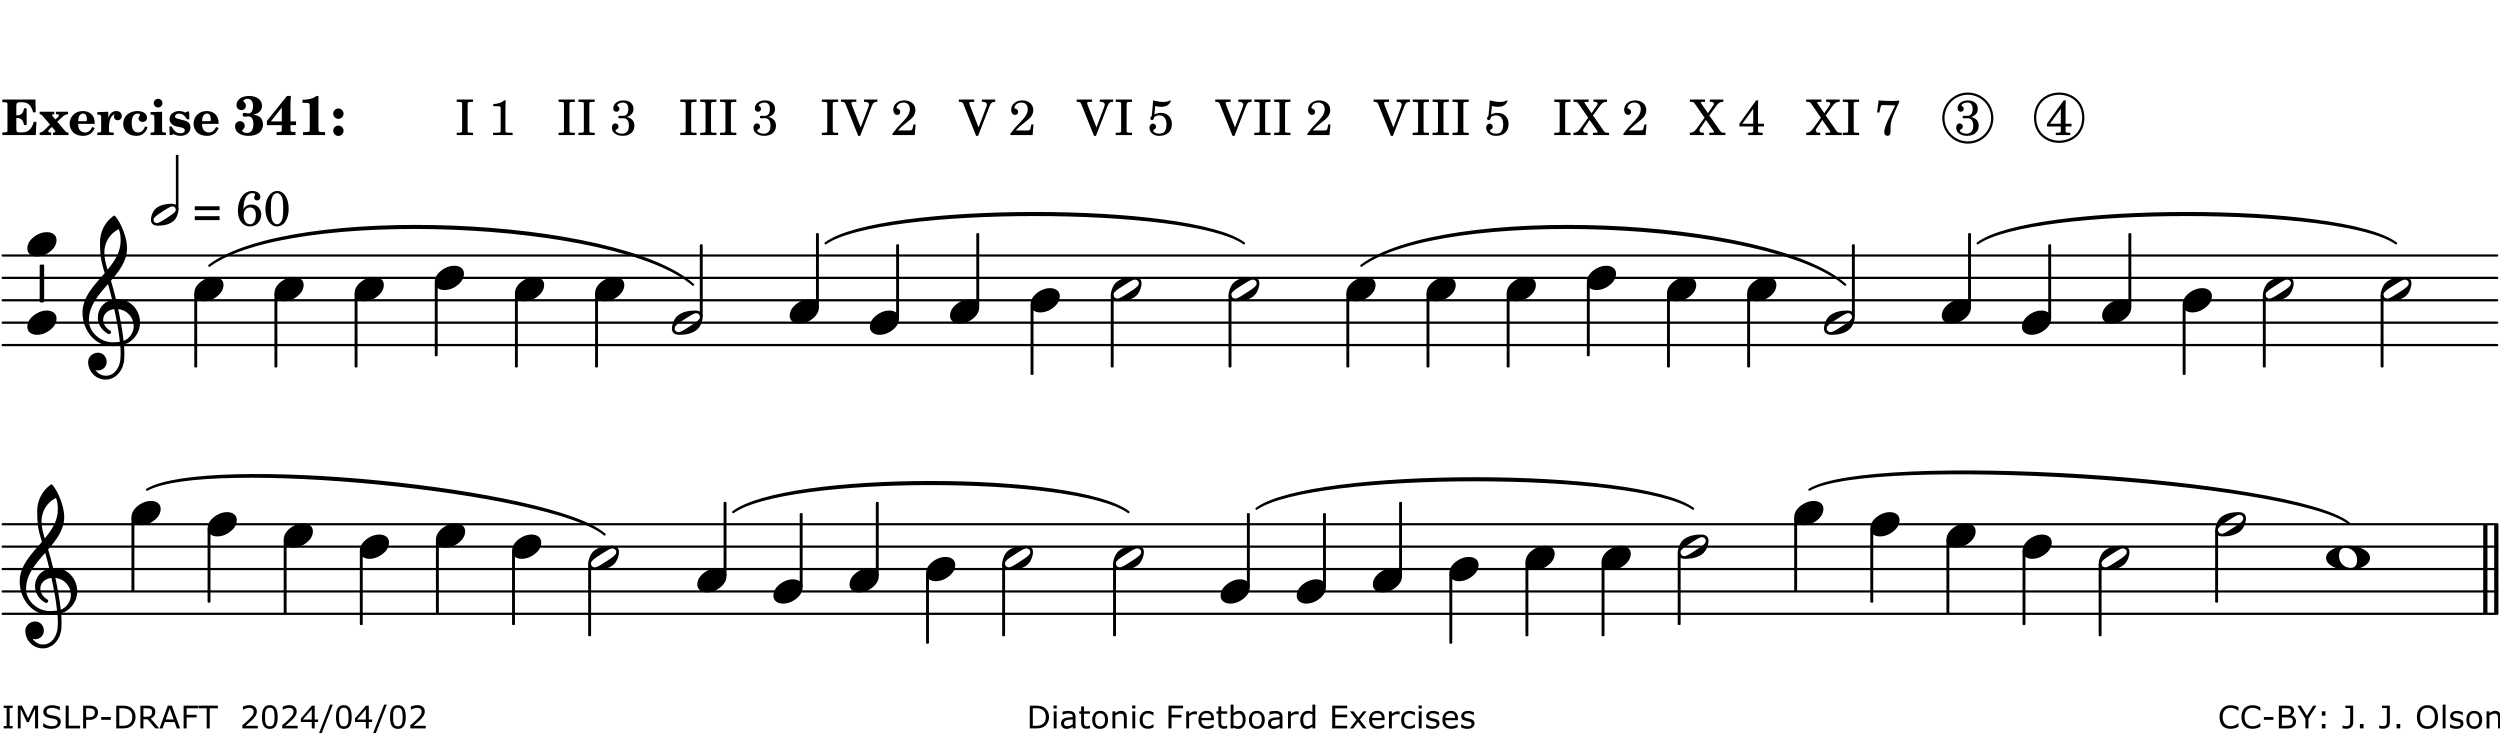 <?xml version="1.0" encoding="UTF-8"?>
<svg xmlns="http://www.w3.org/2000/svg" xmlns:xlink="http://www.w3.org/1999/xlink" width="556pt" height="164pt" viewBox="0 0 556 164" version="1.1">
<defs>
<g>
<symbol overflow="visible" id="glyph0-0">
<path style="stroke:none;" d=""/>
</symbol>
<symbol overflow="visible" id="glyph0-1">
<path style="stroke:none;" d="M 7.531 -7.906 L 0.172 -7.906 L 0.172 -7.312 L 0.344 -7.312 C 0.922 -7.312 1.141 -7.266 1.234 -7.156 C 1.312 -7.047 1.312 -7.016 1.312 -6.328 L 1.312 -1.578 C 1.312 -0.891 1.312 -0.859 1.234 -0.75 C 1.141 -0.641 0.922 -0.594 0.344 -0.594 L 0.172 -0.594 L 0.172 0 L 7.609 0 L 7.75 -2.953 L 7.156 -2.953 C 6.75 -1.359 5.922 -0.609 4.594 -0.594 L 4.266 -0.594 C 3.469 -0.562 3.281 -0.719 3.281 -1.375 L 3.281 -3.797 L 3.469 -3.797 C 4.344 -3.797 4.859 -3.234 4.984 -2.234 L 5.578 -2.234 L 5.578 -5.953 L 4.984 -5.953 C 4.859 -4.938 4.344 -4.391 3.469 -4.391 L 3.281 -4.391 L 3.281 -6.375 C 3.266 -7.141 3.422 -7.312 4.234 -7.312 L 4.531 -7.312 C 5.906 -7.281 6.562 -6.688 7.016 -5.062 L 7.594 -5.062 Z M 7.531 -7.906 "/>
</symbol>
<symbol overflow="visible" id="glyph0-2">
<path style="stroke:none;" d="M 4.047 -2.984 L 5.188 -4.047 C 5.641 -4.469 5.969 -4.625 6.438 -4.625 L 6.438 -5.188 L 3.75 -5.188 L 3.75 -4.625 L 4 -4.625 C 4.266 -4.625 4.438 -4.531 4.438 -4.375 C 4.438 -4.266 4.375 -4.156 4.203 -4 L 3.641 -3.469 L 3.016 -4.219 C 2.938 -4.328 2.906 -4.391 2.906 -4.453 C 2.906 -4.562 3.031 -4.625 3.266 -4.625 L 3.391 -4.625 L 3.391 -5.188 L 0.141 -5.188 L 0.141 -4.625 C 0.469 -4.609 0.594 -4.531 0.875 -4.188 L 2.438 -2.328 L 1.125 -1.047 C 0.719 -0.703 0.484 -0.562 0.141 -0.562 L 0.141 0 L 2.703 0 L 2.703 -0.562 L 2.562 -0.562 C 2.25 -0.562 2.047 -0.672 2.047 -0.859 C 2.047 -0.969 2.109 -1.078 2.203 -1.188 L 2.859 -1.828 L 3.5 -1.047 C 3.594 -0.953 3.625 -0.891 3.625 -0.797 C 3.625 -0.641 3.5 -0.562 3.188 -0.562 L 3.109 -0.562 L 3.109 0 L 6.547 0 L 6.547 -0.562 C 6.141 -0.562 6.031 -0.641 5.562 -1.188 Z M 4.047 -2.984 "/>
</symbol>
<symbol overflow="visible" id="glyph0-3">
<path style="stroke:none;" d="M 5.922 -2.5 L 5.922 -2.672 C 5.922 -4.297 4.906 -5.344 3.297 -5.344 C 2.406 -5.344 1.688 -5.062 1.141 -4.5 C 0.641 -3.984 0.344 -3.266 0.344 -2.547 C 0.344 -1.75 0.688 -0.969 1.234 -0.5 C 1.734 -0.078 2.469 0.172 3.312 0.172 C 4.594 0.172 5.438 -0.406 5.922 -1.578 L 5.375 -1.797 C 4.938 -0.938 4.453 -0.578 3.734 -0.578 C 3.234 -0.578 2.797 -0.828 2.516 -1.234 C 2.328 -1.531 2.25 -1.875 2.25 -2.5 Z M 2.25 -3.094 C 2.25 -4.141 2.672 -4.781 3.328 -4.781 C 3.906 -4.781 4.188 -4.312 4.188 -3.453 C 4.188 -3.188 4.125 -3.094 3.906 -3.094 Z M 2.25 -3.094 "/>
</symbol>
<symbol overflow="visible" id="glyph0-4">
<path style="stroke:none;" d="M 2.641 -5.188 L 0.203 -5.109 L 0.203 -4.547 L 0.359 -4.547 C 1.047 -4.531 1.078 -4.484 1.062 -3.484 L 1.062 -0.984 C 1.047 -0.828 1.047 -0.766 1 -0.703 C 0.922 -0.609 0.719 -0.562 0.234 -0.562 L 0.203 -0.562 L 0.203 0 L 3.859 0 L 3.859 -0.562 L 3.609 -0.562 C 2.875 -0.562 2.797 -0.625 2.797 -1.031 L 2.797 -1.797 C 2.844 -3.422 3.297 -4.422 4.078 -4.625 C 3.938 -4.422 3.906 -4.297 3.906 -4.109 C 3.906 -3.641 4.25 -3.297 4.719 -3.297 C 5.25 -3.297 5.656 -3.703 5.656 -4.234 C 5.656 -4.875 5.156 -5.344 4.453 -5.344 C 3.609 -5.344 3.016 -4.859 2.641 -3.859 Z M 2.641 -5.188 "/>
</symbol>
<symbol overflow="visible" id="glyph0-5">
<path style="stroke:none;" d="M 5.203 -1.938 C 5.047 -1.531 4.953 -1.359 4.781 -1.141 C 4.531 -0.781 4.094 -0.578 3.641 -0.578 C 2.734 -0.578 2.234 -1.344 2.234 -2.703 C 2.234 -4.016 2.719 -4.781 3.531 -4.781 C 3.859 -4.781 4.109 -4.641 4.109 -4.469 C 4.109 -4.422 4.109 -4.422 3.984 -4.266 C 3.797 -4.016 3.766 -3.938 3.766 -3.719 C 3.766 -3.25 4.141 -2.922 4.672 -2.922 C 5.25 -2.922 5.641 -3.281 5.641 -3.859 C 5.641 -4.766 4.781 -5.344 3.469 -5.344 C 1.641 -5.344 0.344 -4.156 0.344 -2.516 C 0.344 -0.906 1.516 0.172 3.281 0.172 C 4.094 0.172 4.641 -0.062 5.109 -0.578 C 5.438 -0.906 5.609 -1.234 5.766 -1.75 Z M 5.203 -1.938 "/>
</symbol>
<symbol overflow="visible" id="glyph0-6">
<path style="stroke:none;" d="M 2.875 -5.188 L 0.312 -5.109 L 0.312 -4.547 L 0.453 -4.547 C 1.125 -4.531 1.156 -4.484 1.156 -3.516 L 1.156 -0.984 C 1.156 -0.828 1.141 -0.766 1.094 -0.703 C 1.031 -0.609 0.812 -0.562 0.344 -0.562 L 0.312 -0.562 L 0.312 0 L 3.734 0 L 3.734 -0.562 L 3.672 -0.562 C 2.984 -0.562 2.875 -0.641 2.875 -1.031 Z M 2 -8.078 C 1.453 -8.078 1.016 -7.641 1.016 -7.109 C 1.016 -6.578 1.453 -6.141 1.969 -6.141 C 2.531 -6.141 2.953 -6.562 2.953 -7.109 C 2.953 -7.641 2.516 -8.078 2 -8.078 Z M 2 -8.078 "/>
</symbol>
<symbol overflow="visible" id="glyph0-7">
<path style="stroke:none;" d="M 4.812 -5.234 L 4.344 -5.234 L 3.938 -5 C 3.516 -5.234 3.109 -5.344 2.578 -5.344 C 1.344 -5.344 0.453 -4.609 0.453 -3.578 C 0.453 -3.156 0.609 -2.766 0.922 -2.484 C 1.25 -2.172 1.562 -2.016 2.281 -1.859 L 3.078 -1.688 C 3.625 -1.562 3.844 -1.375 3.844 -1.047 C 3.844 -0.656 3.484 -0.406 2.906 -0.406 C 2.062 -0.406 1.438 -0.875 0.906 -1.922 L 0.422 -1.922 L 0.469 -0.016 L 0.938 -0.016 L 1.359 -0.219 C 1.781 0.016 2.328 0.172 2.906 0.172 C 4.188 0.172 5.109 -0.609 5.109 -1.703 C 5.109 -2.156 4.938 -2.547 4.641 -2.812 C 4.344 -3.062 4.125 -3.172 3.328 -3.359 L 2.344 -3.609 C 1.812 -3.75 1.672 -3.859 1.672 -4.141 C 1.672 -4.516 2.031 -4.781 2.578 -4.781 C 3.281 -4.781 3.797 -4.406 4.344 -3.5 L 4.859 -3.5 Z M 4.812 -5.234 "/>
</symbol>
<symbol overflow="visible" id="glyph1-0">
<path style="stroke:none;" d=""/>
</symbol>
<symbol overflow="visible" id="glyph1-1">
<path style="stroke:none;" d="M 4.312 -4.531 C 4.797 -4.641 5 -4.719 5.281 -4.859 C 5.922 -5.203 6.297 -5.797 6.297 -6.531 C 6.297 -7.828 5.141 -8.703 3.391 -8.703 C 2.5 -8.703 1.766 -8.469 1.25 -8.016 C 0.844 -7.656 0.609 -7.141 0.609 -6.672 C 0.609 -6.031 1.078 -5.562 1.703 -5.562 C 2.297 -5.562 2.703 -5.953 2.703 -6.531 C 2.703 -6.859 2.562 -7.125 2.219 -7.453 C 2.172 -7.516 2.141 -7.547 2.141 -7.594 C 2.141 -7.828 2.594 -8.062 3.078 -8.062 C 3.844 -8.062 4.297 -7.5 4.297 -6.547 C 4.297 -5.469 3.953 -4.828 3.344 -4.828 C 3.25 -4.828 3.125 -4.828 2.922 -4.875 C 2.656 -4.938 2.562 -4.953 2.438 -4.953 C 2.125 -4.953 1.984 -4.828 1.984 -4.547 C 1.984 -4.266 2.172 -4.078 2.422 -4.078 C 2.516 -4.078 2.578 -4.094 2.797 -4.125 C 3.078 -4.141 3.141 -4.156 3.234 -4.156 C 4 -4.156 4.375 -3.562 4.375 -2.406 C 4.375 -1.172 3.859 -0.469 2.953 -0.469 C 2.438 -0.469 1.891 -0.719 1.891 -0.984 C 1.891 -1.062 1.938 -1.125 2 -1.203 C 2.375 -1.547 2.453 -1.703 2.453 -2.062 C 2.453 -2.641 2 -3.094 1.406 -3.094 C 0.734 -3.094 0.297 -2.609 0.297 -1.922 C 0.297 -0.672 1.5 0.172 3.266 0.172 C 4.172 0.172 5.016 -0.047 5.578 -0.438 C 6.156 -0.844 6.516 -1.594 6.516 -2.375 C 6.516 -3.141 6.172 -3.828 5.609 -4.156 C 5.25 -4.359 4.969 -4.438 4.312 -4.531 Z M 4.312 -4.531 "/>
</symbol>
<symbol overflow="visible" id="glyph1-2">
<path style="stroke:none;" d="M 5.484 -3.047 L 5.484 -6.844 C 5.484 -7.016 5.516 -7.828 5.562 -8.703 L 4.703 -8.703 L 0.234 -3.141 L 0.234 -2.219 L 3.547 -2.219 L 3.547 -1.766 C 3.547 -1.016 3.547 -0.953 3.469 -0.844 C 3.375 -0.719 3.109 -0.656 2.531 -0.656 L 2.391 -0.656 L 2.391 0 L 6.594 0 L 6.594 -0.656 L 6.453 -0.656 C 5.922 -0.672 5.656 -0.719 5.578 -0.844 C 5.484 -0.969 5.484 -1.016 5.484 -1.766 L 5.484 -2.219 L 6.719 -2.219 L 6.719 -3.047 Z M 3.547 -3.047 L 1.125 -3.047 L 3.547 -6.125 Z M 3.547 -3.047 "/>
</symbol>
<symbol overflow="visible" id="glyph1-3">
<path style="stroke:none;" d="M 4.562 -8.703 L 4.125 -8.703 C 3.359 -8.125 2.484 -7.875 1.016 -7.859 L 1.016 -7.172 L 1.531 -7.172 C 2.625 -7.172 2.641 -7.141 2.625 -6.141 L 2.625 -1.766 C 2.625 -1.016 2.625 -0.969 2.547 -0.844 C 2.438 -0.719 2.188 -0.656 1.531 -0.656 L 1.125 -0.656 L 1.125 0 L 6.031 0 L 6.031 -0.656 L 5.641 -0.656 C 5 -0.656 4.766 -0.719 4.641 -0.844 C 4.562 -0.969 4.562 -1.016 4.562 -1.766 Z M 4.562 -8.703 "/>
</symbol>
<symbol overflow="visible" id="glyph1-4">
<path style="stroke:none;" d="M 1.844 -2.109 C 1.219 -2.109 0.703 -1.594 0.703 -0.969 C 0.703 -0.344 1.219 0.188 1.828 0.188 C 2.484 0.188 3 -0.312 3 -0.969 C 3 -1.594 2.484 -2.109 1.844 -2.109 Z M 1.844 -5.922 C 1.219 -5.922 0.703 -5.391 0.703 -4.766 C 0.703 -4.141 1.219 -3.609 1.828 -3.609 C 2.484 -3.609 3 -4.125 3 -4.766 C 3 -5.391 2.484 -5.922 1.844 -5.922 Z M 1.844 -5.922 "/>
</symbol>
<symbol overflow="visible" id="glyph2-0">
<path style="stroke:none;" d=""/>
</symbol>
<symbol overflow="visible" id="glyph2-1">
<path style="stroke:none;" d=""/>
</symbol>
<symbol overflow="visible" id="glyph2-2">
<path style="stroke:none;" d="M 0.422 -7.391 L 0.641 -7.391 C 1.266 -7.375 1.469 -7.344 1.562 -7.234 C 1.625 -7.141 1.625 -7.109 1.625 -6.562 L 1.625 -1.344 C 1.625 -0.797 1.625 -0.766 1.562 -0.672 C 1.469 -0.562 1.266 -0.516 0.641 -0.516 L 0.422 -0.516 L 0.422 0 L 4.047 0 L 4.047 -0.516 L 3.828 -0.516 C 3.203 -0.516 3 -0.547 2.906 -0.672 C 2.844 -0.766 2.844 -0.781 2.844 -1.344 L 2.844 -6.562 C 2.844 -7.125 2.844 -7.141 2.906 -7.234 C 3 -7.344 3.203 -7.375 3.828 -7.391 L 4.047 -7.391 L 4.047 -7.906 L 0.422 -7.906 Z M 0.422 -7.391 "/>
</symbol>
<symbol overflow="visible" id="glyph2-3">
<path style="stroke:none;" d="M 3.531 -7.719 C 3.156 -7.266 2.141 -6.922 1.141 -6.906 L 1.141 -6.422 L 2.109 -6.422 C 2.734 -6.422 2.797 -6.359 2.781 -5.734 L 2.781 -1.344 C 2.781 -0.781 2.781 -0.766 2.719 -0.672 C 2.625 -0.562 2.422 -0.516 1.812 -0.516 L 1.094 -0.516 L 1.094 0 L 5.438 0 L 5.438 -0.516 L 4.828 -0.516 C 4.219 -0.516 4.016 -0.562 3.922 -0.672 C 3.844 -0.766 3.844 -0.781 3.844 -1.344 L 3.844 -5.875 C 3.844 -6.484 3.859 -7 3.922 -7.719 Z M 3.531 -7.719 "/>
</symbol>
<symbol overflow="visible" id="glyph2-4">
<path style="stroke:none;" d="M 3.797 -4.031 C 4.781 -4.391 5.25 -4.953 5.25 -5.828 C 5.25 -6.984 4.375 -7.719 3.016 -7.719 C 1.734 -7.719 0.75 -6.953 0.75 -5.953 C 0.75 -5.516 1.047 -5.188 1.484 -5.188 C 1.859 -5.188 2.125 -5.453 2.125 -5.844 C 2.125 -6.094 2.031 -6.234 1.781 -6.406 C 1.672 -6.484 1.641 -6.531 1.641 -6.609 C 1.641 -6.906 2.281 -7.234 2.906 -7.234 C 3.688 -7.234 4.109 -6.75 4.109 -5.812 C 4.109 -4.797 3.688 -4.266 2.906 -4.266 C 2.812 -4.266 2.625 -4.266 2.469 -4.281 C 2.375 -4.297 2.297 -4.297 2.219 -4.297 C 2 -4.297 1.875 -4.188 1.875 -4 C 1.875 -3.812 1.984 -3.719 2.219 -3.719 C 2.297 -3.719 2.375 -3.719 2.469 -3.734 C 2.688 -3.75 2.875 -3.75 2.984 -3.75 C 3.797 -3.75 4.234 -3.172 4.234 -2.078 C 4.234 -0.938 3.688 -0.312 2.703 -0.312 C 2.016 -0.312 1.266 -0.672 1.266 -1.016 C 1.266 -1.125 1.297 -1.141 1.5 -1.266 C 1.812 -1.453 1.922 -1.625 1.922 -1.906 C 1.922 -2.297 1.625 -2.594 1.234 -2.594 C 0.766 -2.594 0.453 -2.219 0.453 -1.625 C 0.453 -0.562 1.438 0.172 2.844 0.172 C 4.422 0.172 5.453 -0.719 5.453 -2.062 C 5.453 -3.094 4.922 -3.719 3.797 -4.031 Z M 3.797 -4.031 "/>
</symbol>
<symbol overflow="visible" id="glyph2-5">
<path style="stroke:none;" d="M 4.297 -1.703 L 2.297 -6.781 C 2.25 -6.922 2.219 -7.062 2.219 -7.125 C 2.219 -7.312 2.406 -7.391 2.891 -7.391 L 3.328 -7.391 L 3.328 -7.906 L -0.094 -7.906 L -0.094 -7.391 L 0.125 -7.391 C 0.641 -7.375 0.797 -7.266 0.969 -6.781 L 3.75 0.172 L 4.188 0.172 L 6.703 -6.312 C 7.031 -7.172 7.266 -7.375 7.891 -7.391 L 8 -7.391 L 8 -7.906 L 5.031 -7.906 L 5.031 -7.391 L 5.25 -7.391 C 5.812 -7.391 6.141 -7.172 6.141 -6.828 C 6.141 -6.672 6.078 -6.422 6 -6.203 Z M 4.297 -1.703 "/>
</symbol>
<symbol overflow="visible" id="glyph2-6">
<path style="stroke:none;" d="M 5.531 -2.359 L 5.047 -2.359 L 4.938 -1.812 C 4.797 -1.094 4.703 -1.031 4.031 -1.031 L 1.578 -1.031 C 2.328 -1.812 2.578 -2.047 3.281 -2.594 C 4.281 -3.359 4.703 -3.75 4.969 -4.078 C 5.312 -4.562 5.484 -5.031 5.484 -5.578 C 5.484 -6.828 4.453 -7.719 3.016 -7.719 C 1.625 -7.719 0.562 -6.828 0.562 -5.656 C 0.562 -4.969 0.922 -4.484 1.438 -4.484 C 1.844 -4.484 2.109 -4.766 2.109 -5.156 C 2.109 -5.438 1.953 -5.688 1.734 -5.781 C 1.328 -5.953 1.297 -5.969 1.297 -6.109 C 1.297 -6.281 1.406 -6.531 1.562 -6.719 C 1.844 -7.047 2.297 -7.234 2.797 -7.234 C 3.719 -7.234 4.25 -6.688 4.25 -5.766 C 4.25 -4.953 3.859 -4.219 2.953 -3.25 C 2.141 -2.406 1.641 -1.859 1.453 -1.656 C 1.062 -1.188 0.859 -0.938 0.391 -0.312 L 0.391 0 L 5.328 0 Z M 5.531 -2.359 "/>
</symbol>
<symbol overflow="visible" id="glyph2-7">
<path style="stroke:none;" d="M 1.797 -6.469 C 2.391 -6.328 2.688 -6.281 3.125 -6.281 C 4.047 -6.281 4.734 -6.609 5.094 -7.219 C 5.219 -7.422 5.25 -7.531 5.25 -7.609 C 5.25 -7.672 5.234 -7.719 5.172 -7.719 C 5.141 -7.719 5.094 -7.703 5.031 -7.672 C 4.484 -7.438 4.203 -7.375 3.578 -7.375 C 2.875 -7.375 2.438 -7.453 1.312 -7.719 C 1.266 -6.797 1.172 -5.625 1.016 -4.266 C 0.781 -4.016 0.719 -3.875 0.719 -3.703 C 0.719 -3.469 0.859 -3.328 1.062 -3.328 C 1.344 -3.328 1.516 -3.562 1.562 -4 C 1.938 -4.266 2.297 -4.391 2.734 -4.391 C 3.719 -4.391 4.297 -3.641 4.297 -2.391 C 4.297 -1.656 4.125 -1.031 3.797 -0.688 C 3.578 -0.453 3.125 -0.312 2.672 -0.312 C 2.016 -0.312 1.344 -0.641 1.344 -0.984 C 1.344 -1.062 1.406 -1.156 1.531 -1.234 C 1.875 -1.438 1.969 -1.578 1.969 -1.875 C 1.969 -2.25 1.672 -2.547 1.281 -2.547 C 0.844 -2.547 0.5 -2.141 0.5 -1.625 C 0.5 -1.078 0.812 -0.531 1.297 -0.203 C 1.672 0.047 2.109 0.172 2.688 0.172 C 4.422 0.172 5.5 -0.844 5.5 -2.453 C 5.5 -3.938 4.516 -4.938 3.016 -4.938 C 2.547 -4.938 2.219 -4.859 1.609 -4.609 Z M 1.797 -6.469 "/>
</symbol>
<symbol overflow="visible" id="glyph2-8">
<path style="stroke:none;" d="M 4.266 -4.375 L 5.719 -6.359 C 6.281 -7.156 6.609 -7.375 7.219 -7.391 L 7.391 -7.391 L 7.391 -7.906 L 4.375 -7.906 L 4.375 -7.391 L 4.531 -7.391 C 5.062 -7.391 5.297 -7.266 5.297 -6.969 C 5.297 -6.844 5.25 -6.766 5.141 -6.594 L 3.953 -4.875 L 2.5 -6.984 C 2.422 -7.094 2.375 -7.203 2.375 -7.25 C 2.375 -7.359 2.469 -7.391 2.906 -7.391 L 3.312 -7.391 L 3.312 -7.906 L -0.062 -7.906 L -0.062 -7.391 L 0.125 -7.391 C 0.719 -7.375 0.797 -7.344 1.047 -6.984 L 3.203 -3.859 L 1.422 -1.391 C 0.938 -0.75 0.562 -0.531 -0.016 -0.516 L -0.062 -0.516 L -0.062 0 L 3.062 0 L 3.062 -0.516 L 2.781 -0.516 C 2.344 -0.516 2.062 -0.719 2.062 -1.047 C 2.062 -1.188 2.141 -1.359 2.25 -1.516 L 3.516 -3.359 L 5.141 -1.047 C 5.25 -0.922 5.297 -0.797 5.297 -0.719 C 5.297 -0.531 5.25 -0.531 4.562 -0.516 L 4.25 -0.516 L 4.25 0 L 7.844 0 L 7.844 -0.516 L 7.719 -0.516 C 6.984 -0.531 6.906 -0.562 6.562 -1.078 Z M 4.266 -4.375 "/>
</symbol>
<symbol overflow="visible" id="glyph2-9">
<path style="stroke:none;" d="M 4.031 -7.719 L 0.312 -2.531 L 0.312 -1.922 L 3.391 -1.922 L 3.391 -1.344 C 3.391 -0.781 3.391 -0.766 3.312 -0.672 C 3.234 -0.547 3.016 -0.516 2.406 -0.516 L 2.281 -0.516 L 2.281 0 L 5.484 0 L 5.484 -0.516 L 5.438 -0.516 C 4.812 -0.516 4.594 -0.547 4.516 -0.672 C 4.453 -0.766 4.453 -0.781 4.453 -1.344 L 4.453 -1.922 L 5.766 -1.922 L 5.766 -2.531 L 4.453 -2.531 L 4.453 -5.516 C 4.453 -6.891 4.453 -6.922 4.5 -7.719 Z M 3.391 -2.531 L 0.969 -2.531 L 3.391 -5.844 Z M 3.391 -2.531 "/>
</symbol>
<symbol overflow="visible" id="glyph2-10">
<path style="stroke:none;" d="M 0.641 -5.062 L 1.125 -4.984 L 1.328 -5.844 C 1.484 -6.578 1.562 -6.688 1.891 -6.688 C 1.938 -6.688 2.031 -6.688 2.125 -6.672 C 3.469 -6.609 3.469 -6.609 3.969 -6.609 C 4.125 -6.609 4.375 -6.609 4.672 -6.609 L 3.938 -5.109 C 3.125 -3.5 3.016 -3.312 2.75 -2.625 C 2.406 -1.812 2.234 -1.125 2.234 -0.656 C 2.234 -0.156 2.5 0.156 2.922 0.156 C 3.453 0.156 3.656 -0.203 3.641 -1.156 C 3.594 -2.734 3.797 -3.5 4.969 -6.062 C 5.125 -6.406 5.297 -6.75 5.453 -7.094 C 5.469 -7.109 5.5 -7.203 5.562 -7.344 L 5.562 -7.672 C 4.906 -7.609 4.562 -7.594 3.875 -7.594 C 2.922 -7.594 2.172 -7.625 0.984 -7.719 Z M 0.641 -5.062 "/>
</symbol>
<symbol overflow="visible" id="glyph2-11">
<path style="stroke:none;" d="M 0.562 -1.234 L 6.078 -1.234 L 6.078 -2.109 L 0.562 -2.109 Z M 0.562 -3.438 L 6.078 -3.438 L 6.078 -4.312 L 0.562 -4.312 Z M 0.562 -3.438 "/>
</symbol>
<symbol overflow="visible" id="glyph2-12">
<path style="stroke:none;" d="M 1.672 -3.719 C 1.781 -5.094 1.844 -5.453 2.078 -6.016 C 2.406 -6.797 2.984 -7.234 3.672 -7.234 C 4.047 -7.234 4.281 -7.125 4.281 -6.922 C 4.281 -6.875 4.266 -6.844 4.234 -6.766 C 4.125 -6.562 4.062 -6.391 4.062 -6.25 C 4.062 -5.875 4.344 -5.609 4.734 -5.609 C 5.156 -5.609 5.453 -5.938 5.453 -6.391 C 5.453 -7.156 4.703 -7.719 3.656 -7.719 C 2.766 -7.719 1.922 -7.281 1.391 -6.547 C 0.781 -5.703 0.453 -4.562 0.453 -3.375 C 0.453 -1.234 1.516 0.172 3.125 0.172 C 3.844 0.172 4.438 -0.078 4.891 -0.562 C 5.359 -1.047 5.656 -1.75 5.656 -2.453 C 5.656 -3.75 4.734 -4.703 3.484 -4.703 C 2.734 -4.703 2.188 -4.422 1.672 -3.719 Z M 3.172 -4.047 C 3.969 -4.047 4.453 -3.422 4.453 -2.375 C 4.453 -1.109 3.953 -0.312 3.156 -0.312 C 2.656 -0.312 2.266 -0.562 2 -1.109 C 1.828 -1.453 1.734 -1.812 1.734 -2.219 C 1.734 -3.359 2.297 -4.047 3.172 -4.047 Z M 3.172 -4.047 "/>
</symbol>
<symbol overflow="visible" id="glyph2-13">
<path style="stroke:none;" d="M 3.109 -7.719 C 1.578 -7.719 0.453 -6.047 0.453 -3.75 C 0.453 -1.484 1.547 0.172 3.016 0.172 C 4.562 0.172 5.625 -1.438 5.625 -3.719 C 5.625 -4.875 5.391 -5.844 4.922 -6.594 C 4.5 -7.281 3.797 -7.719 3.109 -7.719 Z M 3.031 -7.234 C 3.391 -7.234 3.75 -7 4.016 -6.562 C 4.297 -6.047 4.406 -5.422 4.406 -3.922 C 4.406 -2.375 4.328 -1.656 4.109 -1.172 C 3.859 -0.641 3.469 -0.312 3.047 -0.312 C 2.672 -0.312 2.328 -0.547 2.062 -0.984 C 1.766 -1.5 1.672 -2.172 1.672 -3.969 C 1.672 -5.25 1.75 -5.891 1.969 -6.375 C 2.219 -6.922 2.625 -7.234 3.031 -7.234 Z M 3.031 -7.234 "/>
</symbol>
<symbol overflow="visible" id="glyph3-0">
<path style="stroke:none;" d="M 1 0 L 8.969 0 L 8.969 -10.625 L 1 -10.625 Z M 1.984 -1 L 1.984 -9.625 L 7.969 -9.625 L 7.969 -1 Z M 1.984 -1 "/>
</symbol>
<symbol overflow="visible" id="glyph3-1">
<path style="stroke:none;" d="M 4.344 -2.703 C 3.531 -2.703 2.734 -2.453 2.031 -2.031 C 1.094 -1.469 0 -0.484 0 0.938 C 0 2.156 1.062 2.703 2.156 2.703 C 2.969 2.703 3.766 2.453 4.469 2.031 C 5.406 1.469 6.5 0.484 6.5 -0.938 C 6.5 -2.156 5.438 -2.703 4.344 -2.703 Z M 4.344 -2.703 "/>
</symbol>
<symbol overflow="visible" id="glyph3-2">
<path style="stroke:none;" d="M 6.25 -1.297 C 6.25 -1.094 6.172 -0.891 6.031 -0.734 C 5.641 -0.234 4.703 0.344 3.969 0.812 C 3.234 1.297 2.312 1.906 1.688 2.094 C 1.609 2.109 1.531 2.109 1.453 2.109 C 1.031 2.109 0.625 1.766 0.625 1.297 C 0.625 1.094 0.672 0.891 0.812 0.734 C 1.219 0.234 2.156 -0.344 2.891 -0.812 C 3.625 -1.297 4.562 -1.906 5.172 -2.094 C 5.266 -2.109 5.344 -2.109 5.422 -2.109 C 5.844 -2.109 6.25 -1.766 6.25 -1.297 Z M 5.219 -2.703 C 3.75 -2.703 2.531 -2.438 1.469 -1.719 C 0.844 -1.281 0.453 -0.578 0.219 0.156 C 0.094 0.516 0 0.922 0 1.297 C 0 2.297 0.734 2.703 1.656 2.703 C 3.125 2.703 4.328 2.438 5.375 1.719 C 6.016 1.281 6.422 0.578 6.656 -0.156 C 6.766 -0.516 6.859 -0.922 6.859 -1.297 C 6.859 -2.297 6.141 -2.703 5.219 -2.703 Z M 5.219 -2.703 "/>
</symbol>
<symbol overflow="visible" id="glyph3-3">
<path style="stroke:none;" d="M 5.297 12.656 L 5.312 11.797 L 5.234 11.797 C 4.266 11.797 3.422 11.281 2.906 10.5 C 3.109 10.578 3.312 10.625 3.531 10.625 C 4.562 10.625 5.422 9.766 5.422 8.719 C 5.422 7.609 4.609 6.672 3.531 6.672 C 2.344 6.672 1.297 7.562 1.297 8.719 C 1.297 10.891 3.031 12.656 5.172 12.656 Z M 9.188 4.047 C 8.906 1.594 8.469 -0.703 7.984 -3.016 C 10.125 -2.781 11.438 -1.016 11.438 0.781 C 11.438 2.156 10.531 3.562 9.188 4.047 Z M 1.469 -0.562 C 1.469 -3.75 3.578 -6.172 5.719 -8.594 C 6.062 -7.438 6.359 -6.25 6.641 -5.094 C 4.609 -4.641 3.453 -2.922 3.453 -1.172 C 3.453 0.219 4.188 1.656 5.781 2.516 C 5.844 2.531 5.891 2.547 5.953 2.547 C 6.203 2.547 6.391 2.328 6.391 2.109 C 6.391 2.016 6.359 1.906 6.25 1.812 C 5.141 1.172 4.641 0.234 4.641 -0.641 C 4.641 -1.797 5.531 -2.844 7.109 -3.016 C 7.625 -0.641 8.094 1.719 8.359 4.25 C 7.828 4.328 7.297 4.359 6.734 4.359 C 4.047 4.359 1.469 2.125 1.469 -0.562 Z M 6.672 5.219 C 7.297 5.219 7.875 5.156 8.453 5.062 C 8.5 5.672 8.531 6.281 8.531 6.891 C 8.531 7.25 8.5 7.625 8.484 7.984 C 8.359 9.953 7.172 11.75 5.312 11.797 L 5.297 12.656 C 7.562 12.594 9.188 10.484 9.328 8.109 C 9.344 7.734 9.359 7.328 9.359 6.953 C 9.359 6.25 9.328 5.562 9.266 4.859 C 9.781 4.703 10.281 4.484 10.719 4.141 C 12.188 3.031 12.844 1.469 12.844 -0.047 C 12.844 -2.688 10.844 -5.234 7.75 -5.234 C 7.672 -5.234 7.562 -5.219 7.484 -5.219 C 7.156 -6.594 6.797 -7.984 6.375 -9.344 C 8.25 -11.516 9.953 -13.75 9.953 -16.594 C 9.953 -18.844 8.719 -22.047 7.312 -23.734 C 7.188 -23.828 7.031 -23.828 6.906 -23.734 C 5.047 -22.375 3.938 -20.203 3.938 -17.906 C 3.938 -16.875 3.969 -15.844 4.078 -14.797 C 4.25 -13.5 4.609 -12.25 4.984 -11.016 C 2.656 -8.328 0.047 -5.75 0.047 -2.234 C 0.047 1.797 2.922 5.219 6.672 5.219 Z M 8.531 -18.25 C 8.531 -15.734 7.219 -13.719 5.625 -11.797 C 5.266 -13.016 4.906 -14.188 4.906 -15.656 C 4.906 -17.844 6.156 -19.859 8.125 -20.812 C 8.453 -19.828 8.531 -19.344 8.531 -18.25 Z M 8.531 -18.25 "/>
</symbol>
<symbol overflow="visible" id="glyph3-4">
<path style="stroke:none;" d="M 4.25 -2.234 C 5.781 -2.234 6.906 -1.062 6.906 0.484 C 6.906 1.375 6.531 2.234 5.531 2.234 C 4 2.234 2.875 1.062 2.875 -0.484 C 2.875 -1.375 3.25 -2.234 4.25 -2.234 Z M 9.781 0 C 9.781 -0.859 9.109 -1.5 8.344 -1.906 C 7.297 -2.484 6.078 -2.703 4.875 -2.703 C 3.688 -2.703 2.484 -2.484 1.438 -1.906 C 0.672 -1.5 0 -0.859 0 0 C 0 0.859 0.672 1.5 1.438 1.906 C 2.484 2.484 3.688 2.703 4.875 2.703 C 6.078 2.703 7.297 2.484 8.344 1.906 C 9.109 1.5 9.781 0.859 9.781 0 Z M 9.781 0 "/>
</symbol>
<symbol overflow="visible" id="glyph4-0">
<path style="stroke:none;" d="M 0.891 0 L 7.984 0 L 7.984 -9.453 L 0.891 -9.453 Z M 1.781 -0.891 L 1.781 -8.578 L 7.094 -8.578 L 7.094 -0.891 Z M 1.781 -0.891 "/>
</symbol>
<symbol overflow="visible" id="glyph4-1">
<path style="stroke:none;" d="M 5.531 -1.141 C 5.531 -0.953 5.484 -0.797 5.359 -0.656 C 5 -0.234 4.172 0.297 3.531 0.734 C 2.891 1.156 2.062 1.672 1.531 1.828 C 1.453 1.844 1.391 1.859 1.312 1.859 C 0.938 1.859 0.578 1.562 0.578 1.141 C 0.578 0.953 0.641 0.797 0.766 0.656 C 1.125 0.234 1.953 -0.297 2.594 -0.734 C 3.234 -1.156 4.062 -1.672 4.594 -1.828 C 4.672 -1.844 4.734 -1.859 4.812 -1.859 C 5.188 -1.859 5.531 -1.562 5.531 -1.141 Z M 4.594 -2.438 C 3.297 -2.438 2.25 -2.203 1.312 -1.562 C 0.734 -1.172 0.391 -0.547 0.172 0.125 C 0.078 0.438 0 0.797 0 1.125 C 0 2.047 0.672 2.438 1.531 2.438 C 2.828 2.438 3.891 2.203 4.828 1.562 C 5.406 1.172 5.734 0.547 5.953 -0.125 C 6.047 -0.438 6.125 -0.797 6.125 -1.125 C 6.125 -2.047 5.453 -2.438 4.594 -2.438 Z M 4.594 -2.438 "/>
</symbol>
<symbol overflow="visible" id="glyph5-0">
<path style="stroke:none;" d="M 0.875 0 L 0.875 -5.234 L 6.094 -5.234 L 6.094 0 Z M 1.312 -0.438 L 5.656 -0.438 L 5.656 -4.797 L 1.312 -4.797 Z M 1.312 -0.438 "/>
</symbol>
<symbol overflow="visible" id="glyph5-1">
<path style="stroke:none;" d="M 2.469 0 L 0.469 0 L 0.469 -0.516 L 1.125 -0.516 L 1.125 -4.547 L 0.469 -4.547 L 0.469 -5.062 L 2.469 -5.062 L 2.469 -4.547 L 1.797 -4.547 L 1.797 -0.516 L 2.469 -0.516 Z M 2.469 0 "/>
</symbol>
<symbol overflow="visible" id="glyph5-2">
<path style="stroke:none;" d="M 5.188 0 L 4.516 0 L 4.516 -4.359 L 3.109 -1.391 L 2.703 -1.391 L 1.312 -4.359 L 1.312 0 L 0.688 0 L 0.688 -5.062 L 1.594 -5.062 L 2.953 -2.25 L 4.25 -5.062 L 5.188 -5.062 Z M 5.188 0 "/>
</symbol>
<symbol overflow="visible" id="glyph5-3">
<path style="stroke:none;" d="M 4.359 -1.453 C 4.359 -1.254 4.312 -1.055 4.219 -0.859 C 4.133 -0.672 4.008 -0.508 3.844 -0.375 C 3.656 -0.227 3.441 -0.113 3.203 -0.031 C 2.961 0.051 2.672 0.094 2.328 0.094 C 1.961 0.094 1.633 0.062 1.344 0 C 1.051 -0.07 0.754 -0.176 0.453 -0.312 L 0.453 -1.156 L 0.5 -1.156 C 0.758 -0.945 1.055 -0.781 1.391 -0.656 C 1.723 -0.539 2.039 -0.484 2.344 -0.484 C 2.758 -0.484 3.082 -0.562 3.312 -0.719 C 3.539 -0.875 3.656 -1.082 3.656 -1.344 C 3.656 -1.57 3.598 -1.738 3.484 -1.844 C 3.379 -1.945 3.219 -2.031 3 -2.094 C 2.82 -2.145 2.633 -2.18 2.438 -2.203 C 2.238 -2.234 2.031 -2.273 1.812 -2.328 C 1.363 -2.422 1.031 -2.582 0.812 -2.812 C 0.594 -3.039 0.484 -3.336 0.484 -3.703 C 0.484 -4.129 0.66 -4.477 1.016 -4.75 C 1.379 -5.02 1.836 -5.156 2.391 -5.156 C 2.742 -5.156 3.066 -5.117 3.359 -5.047 C 3.66 -4.984 3.926 -4.898 4.156 -4.797 L 4.156 -4.016 L 4.109 -4.016 C 3.922 -4.172 3.664 -4.301 3.344 -4.406 C 3.031 -4.52 2.711 -4.578 2.391 -4.578 C 2.023 -4.578 1.734 -4.5 1.516 -4.344 C 1.297 -4.195 1.188 -4.008 1.188 -3.781 C 1.188 -3.562 1.238 -3.391 1.344 -3.266 C 1.457 -3.148 1.648 -3.062 1.922 -3 C 2.066 -2.969 2.273 -2.926 2.547 -2.875 C 2.816 -2.832 3.039 -2.789 3.219 -2.75 C 3.602 -2.645 3.891 -2.488 4.078 -2.281 C 4.266 -2.082 4.359 -1.805 4.359 -1.453 Z M 4.359 -1.453 "/>
</symbol>
<symbol overflow="visible" id="glyph5-4">
<path style="stroke:none;" d="M 3.891 0 L 0.688 0 L 0.688 -5.062 L 1.359 -5.062 L 1.359 -0.594 L 3.891 -0.594 Z M 3.891 0 "/>
</symbol>
<symbol overflow="visible" id="glyph5-5">
<path style="stroke:none;" d="M 4 -3.531 C 4 -3.312 3.957 -3.102 3.875 -2.906 C 3.801 -2.719 3.691 -2.551 3.547 -2.406 C 3.367 -2.238 3.16 -2.109 2.922 -2.016 C 2.691 -1.93 2.395 -1.891 2.031 -1.891 L 1.359 -1.891 L 1.359 0 L 0.688 0 L 0.688 -5.062 L 2.062 -5.062 C 2.363 -5.062 2.617 -5.035 2.828 -4.984 C 3.035 -4.93 3.223 -4.852 3.391 -4.75 C 3.578 -4.625 3.723 -4.461 3.828 -4.266 C 3.941 -4.078 4 -3.832 4 -3.531 Z M 3.297 -3.516 C 3.297 -3.691 3.266 -3.844 3.203 -3.969 C 3.141 -4.102 3.047 -4.211 2.922 -4.297 C 2.816 -4.359 2.691 -4.406 2.547 -4.438 C 2.41 -4.469 2.234 -4.484 2.016 -4.484 L 1.359 -4.484 L 1.359 -2.469 L 1.922 -2.469 C 2.191 -2.469 2.41 -2.488 2.578 -2.531 C 2.754 -2.582 2.895 -2.66 3 -2.766 C 3.102 -2.879 3.176 -2.992 3.219 -3.109 C 3.27 -3.234 3.297 -3.367 3.297 -3.516 Z M 3.297 -3.516 "/>
</symbol>
<symbol overflow="visible" id="glyph5-6">
<path style="stroke:none;" d="M 2.641 -1.906 L 0.516 -1.906 L 0.516 -2.531 L 2.641 -2.531 Z M 2.641 -1.906 "/>
</symbol>
<symbol overflow="visible" id="glyph5-7">
<path style="stroke:none;" d="M 4.969 -2.531 C 4.969 -2.07 4.863 -1.656 4.656 -1.281 C 4.457 -0.906 4.191 -0.613 3.859 -0.406 C 3.629 -0.258 3.367 -0.156 3.078 -0.094 C 2.797 -0.031 2.422 0 1.953 0 L 0.688 0 L 0.688 -5.062 L 1.953 -5.062 C 2.441 -5.062 2.832 -5.023 3.125 -4.953 C 3.414 -4.891 3.66 -4.797 3.859 -4.672 C 4.203 -4.453 4.473 -4.16 4.672 -3.797 C 4.867 -3.441 4.969 -3.02 4.969 -2.531 Z M 4.25 -2.531 C 4.25 -2.938 4.18 -3.273 4.047 -3.547 C 3.91 -3.816 3.707 -4.031 3.438 -4.188 C 3.227 -4.301 3.008 -4.379 2.781 -4.422 C 2.562 -4.461 2.297 -4.484 1.984 -4.484 L 1.359 -4.484 L 1.359 -0.578 L 1.984 -0.578 C 2.305 -0.578 2.586 -0.598 2.828 -0.641 C 3.078 -0.691 3.301 -0.785 3.5 -0.922 C 3.75 -1.078 3.938 -1.285 4.062 -1.547 C 4.188 -1.816 4.25 -2.145 4.25 -2.531 Z M 4.25 -2.531 "/>
</symbol>
<symbol overflow="visible" id="glyph5-8">
<path style="stroke:none;" d="M 4.875 0 L 4 0 L 2.297 -2.016 L 1.359 -2.016 L 1.359 0 L 0.688 0 L 0.688 -5.062 L 2.094 -5.062 C 2.406 -5.062 2.66 -5.039 2.859 -5 C 3.066 -4.969 3.254 -4.898 3.422 -4.797 C 3.598 -4.68 3.738 -4.535 3.844 -4.359 C 3.945 -4.18 4 -3.957 4 -3.688 C 4 -3.32 3.906 -3.016 3.719 -2.766 C 3.539 -2.523 3.289 -2.344 2.969 -2.219 Z M 3.297 -3.641 C 3.297 -3.785 3.27 -3.914 3.219 -4.031 C 3.164 -4.145 3.082 -4.238 2.969 -4.312 C 2.875 -4.375 2.758 -4.414 2.625 -4.438 C 2.488 -4.469 2.328 -4.484 2.141 -4.484 L 1.359 -4.484 L 1.359 -2.578 L 2.031 -2.578 C 2.25 -2.578 2.438 -2.594 2.594 -2.625 C 2.75 -2.664 2.883 -2.738 3 -2.844 C 3.102 -2.938 3.176 -3.047 3.219 -3.172 C 3.27 -3.297 3.297 -3.453 3.297 -3.641 Z M 3.297 -3.641 "/>
</symbol>
<symbol overflow="visible" id="glyph5-9">
<path style="stroke:none;" d="M 4.672 0 L 3.953 0 L 3.453 -1.406 L 1.266 -1.406 L 0.766 0 L 0.094 0 L 1.938 -5.062 L 2.828 -5.062 Z M 3.25 -1.984 L 2.359 -4.484 L 1.469 -1.984 Z M 3.25 -1.984 "/>
</symbol>
<symbol overflow="visible" id="glyph5-10">
<path style="stroke:none;" d="M 3.922 -4.469 L 1.359 -4.469 L 1.359 -3.031 L 3.562 -3.031 L 3.562 -2.438 L 1.359 -2.438 L 1.359 0 L 0.688 0 L 0.688 -5.062 L 3.922 -5.062 Z M 3.922 -4.469 "/>
</symbol>
<symbol overflow="visible" id="glyph5-11">
<path style="stroke:none;" d="M 4.297 -4.469 L 2.484 -4.469 L 2.484 0 L 1.812 0 L 1.812 -4.469 L 0 -4.469 L 0 -5.062 L 4.297 -5.062 Z M 4.297 -4.469 "/>
</symbol>
<symbol overflow="visible" id="glyph5-12">
<path style="stroke:none;" d=""/>
</symbol>
<symbol overflow="visible" id="glyph5-13">
<path style="stroke:none;" d="M 3.984 0 L 0.547 0 L 0.547 -0.719 C 0.785 -0.914 1.023 -1.113 1.266 -1.312 C 1.504 -1.52 1.727 -1.727 1.938 -1.938 C 2.375 -2.352 2.672 -2.688 2.828 -2.938 C 2.984 -3.188 3.062 -3.457 3.062 -3.75 C 3.062 -4.008 2.973 -4.211 2.797 -4.359 C 2.629 -4.504 2.391 -4.578 2.078 -4.578 C 1.867 -4.578 1.645 -4.539 1.406 -4.469 C 1.164 -4.395 0.93 -4.285 0.703 -4.141 L 0.672 -4.141 L 0.672 -4.859 C 0.836 -4.93 1.051 -5 1.312 -5.062 C 1.582 -5.133 1.844 -5.172 2.094 -5.172 C 2.613 -5.172 3.02 -5.047 3.312 -4.797 C 3.613 -4.547 3.766 -4.207 3.766 -3.781 C 3.766 -3.582 3.738 -3.398 3.688 -3.234 C 3.633 -3.066 3.562 -2.91 3.469 -2.766 C 3.383 -2.617 3.281 -2.477 3.156 -2.344 C 3.039 -2.207 2.898 -2.055 2.734 -1.891 C 2.484 -1.648 2.227 -1.422 1.969 -1.203 C 1.719 -0.984 1.477 -0.773 1.25 -0.578 L 3.984 -0.578 Z M 3.984 0 "/>
</symbol>
<symbol overflow="visible" id="glyph5-14">
<path style="stroke:none;" d="M 3.969 -2.531 C 3.969 -1.625 3.82 -0.957 3.531 -0.531 C 3.25 -0.102 2.812 0.109 2.219 0.109 C 1.613 0.109 1.172 -0.102 0.891 -0.531 C 0.609 -0.969 0.469 -1.633 0.469 -2.531 C 0.469 -3.426 0.609 -4.086 0.891 -4.516 C 1.172 -4.953 1.613 -5.172 2.219 -5.172 C 2.82 -5.172 3.266 -4.953 3.547 -4.516 C 3.828 -4.078 3.969 -3.414 3.969 -2.531 Z M 3.078 -0.984 C 3.148 -1.172 3.203 -1.391 3.234 -1.641 C 3.266 -1.891 3.281 -2.188 3.281 -2.531 C 3.281 -2.875 3.266 -3.172 3.234 -3.422 C 3.203 -3.68 3.148 -3.898 3.078 -4.078 C 2.992 -4.254 2.883 -4.383 2.75 -4.469 C 2.613 -4.562 2.438 -4.609 2.219 -4.609 C 2.008 -4.609 1.832 -4.562 1.688 -4.469 C 1.551 -4.383 1.441 -4.254 1.359 -4.078 C 1.273 -3.91 1.219 -3.691 1.188 -3.422 C 1.164 -3.148 1.156 -2.852 1.156 -2.531 C 1.156 -2.176 1.164 -1.879 1.188 -1.641 C 1.219 -1.398 1.273 -1.188 1.359 -1 C 1.43 -0.82 1.535 -0.688 1.672 -0.594 C 1.805 -0.5 1.988 -0.453 2.219 -0.453 C 2.426 -0.453 2.598 -0.492 2.734 -0.578 C 2.879 -0.672 2.992 -0.805 3.078 -0.984 Z M 3.078 -0.984 "/>
</symbol>
<symbol overflow="visible" id="glyph5-15">
<path style="stroke:none;" d="M 4.094 -1.422 L 3.344 -1.422 L 3.344 0 L 2.688 0 L 2.688 -1.422 L 0.266 -1.422 L 0.266 -2.203 L 2.719 -5.062 L 3.344 -5.062 L 3.344 -1.969 L 4.094 -1.969 Z M 2.688 -1.969 L 2.688 -4.25 L 0.719 -1.969 Z M 2.688 -1.969 "/>
</symbol>
<symbol overflow="visible" id="glyph5-16">
<path style="stroke:none;" d="M 2.922 -5.297 L 0.484 1.031 L -0.109 1.031 L 2.328 -5.297 Z M 2.922 -5.297 "/>
</symbol>
<symbol overflow="visible" id="glyph5-17">
<path style="stroke:none;" d="M 1.312 -4.438 L 0.594 -4.438 L 0.594 -5.094 L 1.312 -5.094 Z M 1.281 0 L 0.641 0 L 0.641 -3.797 L 1.281 -3.797 Z M 1.281 0 "/>
</symbol>
<symbol overflow="visible" id="glyph5-18">
<path style="stroke:none;" d="M 3.578 0 L 2.953 0 L 2.953 -0.406 C 2.891 -0.363 2.812 -0.305 2.719 -0.234 C 2.625 -0.172 2.531 -0.117 2.438 -0.078 C 2.332 -0.023 2.207 0.016 2.062 0.047 C 1.926 0.086 1.766 0.109 1.578 0.109 C 1.234 0.109 0.941 -0.004 0.703 -0.234 C 0.473 -0.461 0.359 -0.754 0.359 -1.109 C 0.359 -1.391 0.414 -1.617 0.531 -1.797 C 0.656 -1.973 0.832 -2.113 1.062 -2.219 C 1.301 -2.32 1.582 -2.391 1.906 -2.422 C 2.227 -2.461 2.578 -2.492 2.953 -2.516 L 2.953 -2.609 C 2.953 -2.754 2.926 -2.875 2.875 -2.969 C 2.82 -3.062 2.75 -3.133 2.656 -3.188 C 2.562 -3.238 2.453 -3.273 2.328 -3.297 C 2.203 -3.316 2.066 -3.328 1.922 -3.328 C 1.754 -3.328 1.566 -3.301 1.359 -3.25 C 1.16 -3.207 0.945 -3.145 0.719 -3.062 L 0.688 -3.062 L 0.688 -3.719 C 0.812 -3.75 0.988 -3.785 1.219 -3.828 C 1.457 -3.867 1.691 -3.891 1.922 -3.891 C 2.191 -3.891 2.426 -3.867 2.625 -3.828 C 2.82 -3.785 2.992 -3.707 3.141 -3.594 C 3.285 -3.488 3.395 -3.352 3.469 -3.188 C 3.539 -3.031 3.578 -2.828 3.578 -2.578 Z M 2.953 -0.938 L 2.953 -2 C 2.754 -1.988 2.52 -1.969 2.25 -1.938 C 1.988 -1.914 1.781 -1.883 1.625 -1.844 C 1.445 -1.789 1.301 -1.707 1.188 -1.594 C 1.07 -1.488 1.016 -1.336 1.016 -1.141 C 1.016 -0.922 1.078 -0.754 1.203 -0.641 C 1.336 -0.535 1.539 -0.484 1.812 -0.484 C 2.039 -0.484 2.242 -0.523 2.422 -0.609 C 2.609 -0.703 2.785 -0.812 2.953 -0.938 Z M 2.953 -0.938 "/>
</symbol>
<symbol overflow="visible" id="glyph5-19">
<path style="stroke:none;" d="M 2.609 -0.031 C 2.484 0 2.348 0.023 2.203 0.047 C 2.066 0.066 1.941 0.078 1.828 0.078 C 1.441 0.078 1.145 -0.023 0.938 -0.234 C 0.738 -0.441 0.641 -0.773 0.641 -1.234 L 0.641 -3.266 L 0.219 -3.266 L 0.219 -3.797 L 0.641 -3.797 L 0.641 -4.891 L 1.281 -4.891 L 1.281 -3.797 L 2.609 -3.797 L 2.609 -3.266 L 1.281 -3.266 L 1.281 -1.531 C 1.281 -1.332 1.285 -1.176 1.297 -1.062 C 1.305 -0.945 1.336 -0.844 1.391 -0.75 C 1.441 -0.656 1.508 -0.586 1.594 -0.547 C 1.688 -0.504 1.82 -0.484 2 -0.484 C 2.102 -0.484 2.211 -0.5 2.328 -0.531 C 2.441 -0.562 2.52 -0.586 2.562 -0.609 L 2.609 -0.609 Z M 2.609 -0.031 "/>
</symbol>
<symbol overflow="visible" id="glyph5-20">
<path style="stroke:none;" d="M 3.875 -1.906 C 3.875 -1.281 3.711 -0.785 3.391 -0.422 C 3.078 -0.066 2.648 0.109 2.109 0.109 C 1.578 0.109 1.148 -0.066 0.828 -0.422 C 0.516 -0.785 0.359 -1.281 0.359 -1.906 C 0.359 -2.52 0.516 -3.004 0.828 -3.359 C 1.148 -3.723 1.578 -3.906 2.109 -3.906 C 2.648 -3.906 3.078 -3.723 3.391 -3.359 C 3.711 -3.004 3.875 -2.52 3.875 -1.906 Z M 3.203 -1.906 C 3.203 -2.395 3.102 -2.758 2.906 -3 C 2.719 -3.238 2.453 -3.359 2.109 -3.359 C 1.766 -3.359 1.492 -3.238 1.297 -3 C 1.109 -2.758 1.016 -2.395 1.016 -1.906 C 1.016 -1.426 1.109 -1.062 1.297 -0.812 C 1.492 -0.57 1.766 -0.453 2.109 -0.453 C 2.453 -0.453 2.719 -0.57 2.906 -0.812 C 3.102 -1.051 3.203 -1.414 3.203 -1.906 Z M 3.203 -1.906 "/>
</symbol>
<symbol overflow="visible" id="glyph5-21">
<path style="stroke:none;" d="M 3.812 0 L 3.172 0 L 3.172 -2.172 C 3.172 -2.336 3.16 -2.5 3.141 -2.656 C 3.117 -2.812 3.082 -2.93 3.031 -3.016 C 2.969 -3.109 2.883 -3.176 2.781 -3.219 C 2.676 -3.27 2.535 -3.297 2.359 -3.297 C 2.191 -3.297 2.008 -3.25 1.812 -3.156 C 1.625 -3.07 1.441 -2.969 1.266 -2.844 L 1.266 0 L 0.625 0 L 0.625 -3.797 L 1.266 -3.797 L 1.266 -3.375 C 1.461 -3.539 1.664 -3.672 1.875 -3.766 C 2.094 -3.859 2.316 -3.906 2.547 -3.906 C 2.953 -3.906 3.266 -3.781 3.484 -3.531 C 3.703 -3.289 3.812 -2.938 3.812 -2.469 Z M 3.812 0 "/>
</symbol>
<symbol overflow="visible" id="glyph5-22">
<path style="stroke:none;" d="M 3.438 -0.234 C 3.227 -0.129 3.023 -0.051 2.828 0 C 2.641 0.051 2.438 0.078 2.219 0.078 C 1.945 0.078 1.695 0.039 1.469 -0.031 C 1.238 -0.113 1.039 -0.238 0.875 -0.406 C 0.707 -0.562 0.578 -0.766 0.484 -1.016 C 0.398 -1.266 0.359 -1.555 0.359 -1.891 C 0.359 -2.516 0.523 -3.004 0.859 -3.359 C 1.203 -3.711 1.656 -3.891 2.219 -3.891 C 2.438 -3.891 2.648 -3.859 2.859 -3.797 C 3.066 -3.734 3.258 -3.66 3.438 -3.578 L 3.438 -2.859 L 3.406 -2.859 C 3.207 -3.016 3.004 -3.129 2.797 -3.203 C 2.586 -3.285 2.383 -3.328 2.188 -3.328 C 1.832 -3.328 1.547 -3.207 1.328 -2.969 C 1.117 -2.727 1.016 -2.367 1.016 -1.891 C 1.016 -1.43 1.117 -1.078 1.328 -0.828 C 1.535 -0.586 1.82 -0.469 2.188 -0.469 C 2.32 -0.469 2.457 -0.484 2.594 -0.516 C 2.727 -0.555 2.848 -0.602 2.953 -0.656 C 3.047 -0.695 3.129 -0.742 3.203 -0.797 C 3.285 -0.859 3.352 -0.906 3.406 -0.938 L 3.438 -0.938 Z M 3.438 -0.234 "/>
</symbol>
<symbol overflow="visible" id="glyph5-23">
<path style="stroke:none;" d="M 3 -3.109 L 2.969 -3.109 C 2.875 -3.129 2.781 -3.145 2.688 -3.156 C 2.602 -3.164 2.5 -3.172 2.375 -3.172 C 2.176 -3.172 1.984 -3.125 1.797 -3.031 C 1.617 -2.945 1.441 -2.836 1.266 -2.703 L 1.266 0 L 0.625 0 L 0.625 -3.797 L 1.266 -3.797 L 1.266 -3.234 C 1.523 -3.441 1.75 -3.586 1.938 -3.672 C 2.133 -3.754 2.332 -3.797 2.531 -3.797 C 2.645 -3.797 2.723 -3.789 2.766 -3.781 C 2.816 -3.781 2.895 -3.773 3 -3.766 Z M 3 -3.109 "/>
</symbol>
<symbol overflow="visible" id="glyph5-24">
<path style="stroke:none;" d="M 3.812 -1.828 L 1.016 -1.828 C 1.016 -1.598 1.047 -1.395 1.109 -1.219 C 1.18 -1.051 1.281 -0.91 1.406 -0.797 C 1.52 -0.691 1.656 -0.609 1.812 -0.547 C 1.977 -0.492 2.16 -0.469 2.359 -0.469 C 2.617 -0.469 2.879 -0.52 3.141 -0.625 C 3.398 -0.727 3.586 -0.828 3.703 -0.922 L 3.734 -0.922 L 3.734 -0.234 C 3.516 -0.141 3.289 -0.062 3.062 0 C 2.844 0.062 2.613 0.094 2.375 0.094 C 1.738 0.094 1.242 -0.078 0.891 -0.422 C 0.535 -0.766 0.359 -1.25 0.359 -1.875 C 0.359 -2.5 0.523 -2.992 0.859 -3.359 C 1.203 -3.723 1.648 -3.906 2.203 -3.906 C 2.723 -3.906 3.117 -3.754 3.391 -3.453 C 3.672 -3.16 3.812 -2.738 3.812 -2.188 Z M 3.188 -2.328 C 3.188 -2.66 3.102 -2.914 2.938 -3.094 C 2.77 -3.281 2.516 -3.375 2.172 -3.375 C 1.828 -3.375 1.551 -3.27 1.344 -3.062 C 1.145 -2.863 1.035 -2.617 1.016 -2.328 Z M 3.188 -2.328 "/>
</symbol>
<symbol overflow="visible" id="glyph5-25">
<path style="stroke:none;" d="M 3.969 -1.922 C 3.969 -1.609 3.922 -1.32 3.828 -1.062 C 3.742 -0.812 3.629 -0.602 3.484 -0.438 C 3.316 -0.25 3.133 -0.109 2.938 -0.016 C 2.75 0.066 2.539 0.109 2.312 0.109 C 2.094 0.109 1.898 0.082 1.734 0.031 C 1.578 -0.02 1.422 -0.086 1.266 -0.172 L 1.234 0 L 0.625 0 L 0.625 -5.297 L 1.266 -5.297 L 1.266 -3.406 C 1.441 -3.551 1.629 -3.672 1.828 -3.766 C 2.035 -3.859 2.266 -3.906 2.516 -3.906 C 2.961 -3.906 3.316 -3.734 3.578 -3.391 C 3.836 -3.047 3.969 -2.555 3.969 -1.922 Z M 3.312 -1.906 C 3.312 -2.363 3.234 -2.707 3.078 -2.938 C 2.93 -3.176 2.691 -3.297 2.359 -3.297 C 2.172 -3.297 1.984 -3.254 1.797 -3.172 C 1.609 -3.098 1.43 -2.992 1.266 -2.859 L 1.266 -0.688 C 1.453 -0.602 1.609 -0.547 1.734 -0.516 C 1.867 -0.484 2.02 -0.469 2.188 -0.469 C 2.539 -0.469 2.816 -0.582 3.016 -0.812 C 3.211 -1.051 3.312 -1.414 3.312 -1.906 Z M 3.312 -1.906 "/>
</symbol>
<symbol overflow="visible" id="glyph5-26">
<path style="stroke:none;" d="M 3.719 0 L 3.078 0 L 3.078 -0.391 C 2.891 -0.234 2.695 -0.109 2.5 -0.016 C 2.301 0.066 2.082 0.109 1.844 0.109 C 1.395 0.109 1.035 -0.062 0.766 -0.406 C 0.504 -0.758 0.375 -1.25 0.375 -1.875 C 0.375 -2.195 0.414 -2.484 0.5 -2.734 C 0.594 -2.984 0.719 -3.195 0.875 -3.375 C 1.031 -3.551 1.207 -3.68 1.406 -3.766 C 1.613 -3.859 1.832 -3.906 2.062 -3.906 C 2.258 -3.906 2.43 -3.883 2.578 -3.844 C 2.734 -3.801 2.898 -3.734 3.078 -3.641 L 3.078 -5.297 L 3.719 -5.297 Z M 3.078 -0.938 L 3.078 -3.109 C 2.898 -3.191 2.742 -3.25 2.609 -3.281 C 2.473 -3.312 2.328 -3.328 2.172 -3.328 C 1.805 -3.328 1.523 -3.203 1.328 -2.953 C 1.129 -2.703 1.031 -2.348 1.031 -1.891 C 1.031 -1.43 1.102 -1.082 1.25 -0.844 C 1.406 -0.613 1.656 -0.5 2 -0.5 C 2.176 -0.5 2.359 -0.539 2.547 -0.625 C 2.734 -0.707 2.91 -0.812 3.078 -0.938 Z M 3.078 -0.938 "/>
</symbol>
<symbol overflow="visible" id="glyph5-27">
<path style="stroke:none;" d="M 4.016 0 L 0.688 0 L 0.688 -5.062 L 4.016 -5.062 L 4.016 -4.469 L 1.359 -4.469 L 1.359 -3.078 L 4.016 -3.078 L 4.016 -2.484 L 1.359 -2.484 L 1.359 -0.594 L 4.016 -0.594 Z M 4.016 0 "/>
</symbol>
<symbol overflow="visible" id="glyph5-28">
<path style="stroke:none;" d="M 3.922 0 L 3.109 0 L 2.031 -1.453 L 0.953 0 L 0.203 0 L 1.688 -1.891 L 0.219 -3.797 L 1.031 -3.797 L 2.094 -2.359 L 3.172 -3.797 L 3.922 -3.797 L 2.422 -1.922 Z M 3.922 0 "/>
</symbol>
<symbol overflow="visible" id="glyph5-29">
<path style="stroke:none;" d="M 3.344 -1.094 C 3.344 -0.75 3.195 -0.461 2.906 -0.234 C 2.625 -0.016 2.234 0.094 1.734 0.094 C 1.453 0.094 1.191 0.062 0.953 0 C 0.723 -0.07 0.531 -0.148 0.375 -0.234 L 0.375 -0.953 L 0.406 -0.953 C 0.613 -0.797 0.836 -0.672 1.078 -0.578 C 1.328 -0.492 1.566 -0.453 1.797 -0.453 C 2.078 -0.453 2.297 -0.492 2.453 -0.578 C 2.609 -0.672 2.688 -0.816 2.688 -1.016 C 2.688 -1.16 2.645 -1.273 2.562 -1.359 C 2.477 -1.43 2.312 -1.492 2.062 -1.547 C 1.969 -1.566 1.848 -1.586 1.703 -1.609 C 1.555 -1.641 1.426 -1.676 1.312 -1.719 C 0.977 -1.801 0.738 -1.926 0.594 -2.094 C 0.457 -2.27 0.391 -2.484 0.391 -2.734 C 0.391 -2.891 0.422 -3.035 0.484 -3.172 C 0.547 -3.305 0.645 -3.43 0.781 -3.547 C 0.906 -3.648 1.066 -3.734 1.266 -3.797 C 1.461 -3.859 1.68 -3.891 1.922 -3.891 C 2.148 -3.891 2.379 -3.859 2.609 -3.797 C 2.848 -3.742 3.039 -3.68 3.188 -3.609 L 3.188 -2.922 L 3.156 -2.922 C 3 -3.047 2.801 -3.148 2.562 -3.234 C 2.332 -3.316 2.102 -3.359 1.875 -3.359 C 1.645 -3.359 1.445 -3.312 1.281 -3.219 C 1.125 -3.125 1.047 -2.988 1.047 -2.812 C 1.047 -2.656 1.094 -2.539 1.188 -2.469 C 1.281 -2.383 1.438 -2.316 1.656 -2.266 C 1.77 -2.242 1.898 -2.219 2.047 -2.188 C 2.191 -2.156 2.316 -2.129 2.422 -2.109 C 2.711 -2.047 2.941 -1.93 3.109 -1.766 C 3.266 -1.598 3.344 -1.375 3.344 -1.094 Z M 3.344 -1.094 "/>
</symbol>
<symbol overflow="visible" id="glyph5-30">
<path style="stroke:none;" d="M 4.594 -0.375 C 4.469 -0.312 4.352 -0.254 4.25 -0.203 C 4.156 -0.16 4.023 -0.113 3.859 -0.062 C 3.723 -0.02 3.57 0.016 3.406 0.047 C 3.25 0.078 3.07 0.094 2.875 0.094 C 2.508 0.094 2.176 0.039 1.875 -0.062 C 1.57 -0.164 1.305 -0.328 1.078 -0.547 C 0.867 -0.766 0.703 -1.039 0.578 -1.375 C 0.453 -1.707 0.391 -2.094 0.391 -2.531 C 0.391 -2.945 0.445 -3.316 0.562 -3.641 C 0.688 -3.973 0.859 -4.254 1.078 -4.484 C 1.297 -4.703 1.555 -4.867 1.859 -4.984 C 2.16 -5.098 2.5 -5.156 2.875 -5.156 C 3.145 -5.156 3.414 -5.125 3.688 -5.062 C 3.957 -5 4.258 -4.883 4.594 -4.719 L 4.594 -3.906 L 4.547 -3.906 C 4.266 -4.145 3.984 -4.316 3.703 -4.422 C 3.43 -4.523 3.141 -4.578 2.828 -4.578 C 2.578 -4.578 2.348 -4.535 2.141 -4.453 C 1.93 -4.367 1.75 -4.242 1.594 -4.078 C 1.438 -3.898 1.312 -3.68 1.219 -3.422 C 1.133 -3.16 1.094 -2.863 1.094 -2.531 C 1.094 -2.176 1.141 -1.867 1.234 -1.609 C 1.328 -1.348 1.453 -1.141 1.609 -0.984 C 1.766 -0.816 1.945 -0.691 2.156 -0.609 C 2.375 -0.523 2.602 -0.484 2.844 -0.484 C 3.164 -0.484 3.469 -0.539 3.75 -0.656 C 4.031 -0.77 4.297 -0.938 4.547 -1.156 L 4.594 -1.156 Z M 4.594 -0.375 "/>
</symbol>
<symbol overflow="visible" id="glyph5-31">
<path style="stroke:none;" d="M 4.5 -1.562 C 4.5 -1.312 4.453 -1.086 4.359 -0.891 C 4.266 -0.703 4.133 -0.547 3.969 -0.422 C 3.781 -0.266 3.57 -0.156 3.344 -0.094 C 3.113 -0.031 2.828 0 2.484 0 L 0.688 0 L 0.688 -5.062 L 2.188 -5.062 C 2.551 -5.062 2.82 -5.047 3 -5.016 C 3.188 -4.992 3.363 -4.941 3.531 -4.859 C 3.719 -4.754 3.852 -4.625 3.938 -4.469 C 4.02 -4.32 4.062 -4.145 4.062 -3.938 C 4.062 -3.688 4 -3.477 3.875 -3.312 C 3.758 -3.145 3.598 -3.008 3.391 -2.906 L 3.391 -2.875 C 3.734 -2.812 4.004 -2.66 4.203 -2.422 C 4.398 -2.191 4.5 -1.906 4.5 -1.562 Z M 3.375 -3.844 C 3.375 -3.969 3.352 -4.07 3.312 -4.156 C 3.27 -4.238 3.203 -4.305 3.109 -4.359 C 3.004 -4.422 2.875 -4.457 2.719 -4.469 C 2.57 -4.477 2.383 -4.484 2.156 -4.484 L 1.359 -4.484 L 1.359 -3.031 L 2.219 -3.031 C 2.438 -3.031 2.609 -3.039 2.734 -3.062 C 2.859 -3.082 2.973 -3.125 3.078 -3.188 C 3.18 -3.258 3.254 -3.348 3.297 -3.453 C 3.348 -3.566 3.375 -3.695 3.375 -3.844 Z M 3.797 -1.531 C 3.797 -1.738 3.766 -1.898 3.703 -2.016 C 3.641 -2.141 3.531 -2.242 3.375 -2.328 C 3.27 -2.379 3.141 -2.41 2.984 -2.422 C 2.828 -2.441 2.633 -2.453 2.406 -2.453 L 1.359 -2.453 L 1.359 -0.578 L 2.25 -0.578 C 2.539 -0.578 2.781 -0.594 2.969 -0.625 C 3.156 -0.656 3.312 -0.711 3.438 -0.797 C 3.562 -0.879 3.648 -0.977 3.703 -1.094 C 3.766 -1.207 3.797 -1.352 3.797 -1.531 Z M 3.797 -1.531 "/>
</symbol>
<symbol overflow="visible" id="glyph5-32">
<path style="stroke:none;" d="M 4.266 -5.062 L 2.484 -2.219 L 2.484 0 L 1.812 0 L 1.812 -2.156 L 0.016 -5.062 L 0.766 -5.062 L 2.156 -2.797 L 3.547 -5.062 Z M 4.266 -5.062 "/>
</symbol>
<symbol overflow="visible" id="glyph5-33">
<path style="stroke:none;" d="M 1.984 -2.828 L 1.172 -2.828 L 1.172 -3.797 L 1.984 -3.797 Z M 1.984 0 L 1.172 0 L 1.172 -0.969 L 1.984 -0.969 Z M 1.984 0 "/>
</symbol>
<symbol overflow="visible" id="glyph5-34">
<path style="stroke:none;" d="M 2.531 -1.312 C 2.531 -0.875 2.395 -0.531 2.125 -0.281 C 1.852 -0.039 1.492 0.078 1.047 0.078 C 0.93 0.078 0.781 0.066 0.594 0.047 C 0.414 0.023 0.27 0 0.156 -0.031 L 0.156 -0.656 L 0.188 -0.656 C 0.281 -0.625 0.395 -0.586 0.531 -0.547 C 0.664 -0.516 0.805 -0.5 0.953 -0.5 C 1.16 -0.5 1.328 -0.523 1.453 -0.578 C 1.578 -0.629 1.664 -0.695 1.719 -0.781 C 1.781 -0.875 1.816 -0.984 1.828 -1.109 C 1.848 -1.242 1.859 -1.398 1.859 -1.578 L 1.859 -4.531 L 0.797 -4.531 L 0.797 -5.062 L 2.531 -5.062 Z M 2.531 -1.312 "/>
</symbol>
<symbol overflow="visible" id="glyph5-35">
<path style="stroke:none;" d="M 1.672 0 L 0.859 0 L 0.859 -0.969 L 1.672 -0.969 Z M 1.672 0 "/>
</symbol>
<symbol overflow="visible" id="glyph5-36">
<path style="stroke:none;" d="M 4.453 -4.484 C 4.66 -4.254 4.816 -3.973 4.922 -3.641 C 5.035 -3.316 5.094 -2.945 5.094 -2.531 C 5.094 -2.113 5.035 -1.738 4.922 -1.406 C 4.816 -1.082 4.66 -0.805 4.453 -0.578 C 4.242 -0.348 4 -0.176 3.719 -0.062 C 3.438 0.051 3.113 0.109 2.75 0.109 C 2.383 0.109 2.055 0.051 1.766 -0.062 C 1.473 -0.188 1.227 -0.359 1.031 -0.578 C 0.82 -0.805 0.66 -1.082 0.547 -1.406 C 0.441 -1.738 0.391 -2.113 0.391 -2.531 C 0.391 -2.945 0.441 -3.316 0.547 -3.641 C 0.66 -3.973 0.82 -4.254 1.031 -4.484 C 1.227 -4.703 1.473 -4.867 1.766 -4.984 C 2.066 -5.109 2.395 -5.172 2.75 -5.172 C 3.102 -5.172 3.426 -5.109 3.719 -4.984 C 4.008 -4.867 4.254 -4.703 4.453 -4.484 Z M 4.391 -2.531 C 4.391 -3.188 4.242 -3.691 3.953 -4.047 C 3.66 -4.41 3.258 -4.594 2.75 -4.594 C 2.227 -4.594 1.82 -4.41 1.531 -4.047 C 1.238 -3.691 1.094 -3.188 1.094 -2.531 C 1.094 -1.863 1.238 -1.352 1.531 -1 C 1.832 -0.645 2.238 -0.469 2.75 -0.469 C 3.25 -0.469 3.645 -0.645 3.938 -1 C 4.238 -1.352 4.391 -1.863 4.391 -2.531 Z M 4.391 -2.531 "/>
</symbol>
<symbol overflow="visible" id="glyph5-37">
<path style="stroke:none;" d="M 1.281 0 L 0.641 0 L 0.641 -5.297 L 1.281 -5.297 Z M 1.281 0 "/>
</symbol>
</g>
</defs>
<g id="surface2016">
<g style="fill:rgb(0%,0%,0%);fill-opacity:1;">
  <use xlink:href="#glyph0-1" x="0.348" y="30.043"/>
  <use xlink:href="#glyph0-2" x="8.682" y="30.043"/>
  <use xlink:href="#glyph0-3" x="15.145" y="30.043"/>
  <use xlink:href="#glyph0-4" x="21.437" y="30.043"/>
  <use xlink:href="#glyph0-5" x="27.05" y="30.043"/>
  <use xlink:href="#glyph0-6" x="33.173" y="30.043"/>
  <use xlink:href="#glyph0-7" x="37.255" y="30.043"/>
  <use xlink:href="#glyph0-3" x="42.697" y="30.043"/>
</g>
<g style="fill:rgb(0%,0%,0%);fill-opacity:1;">
  <use xlink:href="#glyph1-1" x="51.977" y="30.043"/>
  <use xlink:href="#glyph1-2" x="59.12" y="30.043"/>
  <use xlink:href="#glyph1-3" x="66.263" y="30.043"/>
  <use xlink:href="#glyph1-4" x="73.406" y="30.043"/>
</g>
<g style="fill:rgb(0%,0%,0%);fill-opacity:1;">
  <use xlink:href="#glyph2-1" x="79.797" y="30.043"/>
  <use xlink:href="#glyph2-1" x="82.858" y="30.043"/>
  <use xlink:href="#glyph2-1" x="85.92" y="30.043"/>
  <use xlink:href="#glyph2-1" x="88.981" y="30.043"/>
</g>
<g style="fill:rgb(0%,0%,0%);fill-opacity:1;">
  <use xlink:href="#glyph2-1" x="95.031" y="30.043"/>
  <use xlink:href="#glyph2-1" x="98.093" y="30.043"/>
  <use xlink:href="#glyph2-2" x="101.154" y="30.043"/>
</g>
<g style="fill:rgb(0%,0%,0%);fill-opacity:1;">
  <use xlink:href="#glyph2-3" x="108.566" y="30.043"/>
</g>
<g style="fill:rgb(0%,0%,0%);fill-opacity:1;">
  <use xlink:href="#glyph2-1" x="117.68" y="30.043"/>
  <use xlink:href="#glyph2-1" x="120.741" y="30.043"/>
  <use xlink:href="#glyph2-2" x="123.803" y="30.043"/>
  <use xlink:href="#glyph2-2" x="128.225" y="30.043"/>
</g>
<g style="fill:rgb(0%,0%,0%);fill-opacity:1;">
  <use xlink:href="#glyph2-4" x="135.633" y="30.043"/>
</g>
<g style="fill:rgb(0%,0%,0%);fill-opacity:1;">
  <use xlink:href="#glyph2-1" x="144.746" y="30.043"/>
  <use xlink:href="#glyph2-1" x="147.808" y="30.043"/>
  <use xlink:href="#glyph2-2" x="150.869" y="30.043"/>
  <use xlink:href="#glyph2-2" x="155.291" y="30.043"/>
  <use xlink:href="#glyph2-2" x="159.713" y="30.043"/>
</g>
<g style="fill:rgb(0%,0%,0%);fill-opacity:1;">
  <use xlink:href="#glyph2-4" x="167.121" y="30.043"/>
</g>
<g style="fill:rgb(0%,0%,0%);fill-opacity:1;">
  <use xlink:href="#glyph2-1" x="176.234" y="30.043"/>
  <use xlink:href="#glyph2-1" x="179.296" y="30.043"/>
  <use xlink:href="#glyph2-2" x="182.357" y="30.043"/>
  <use xlink:href="#glyph2-5" x="187.119" y="30.043"/>
</g>
<g style="fill:rgb(0%,0%,0%);fill-opacity:1;">
  <use xlink:href="#glyph2-6" x="198.102" y="30.043"/>
</g>
<g style="fill:rgb(0%,0%,0%);fill-opacity:1;">
  <use xlink:href="#glyph2-1" x="207.215" y="30.043"/>
  <use xlink:href="#glyph2-1" x="210.276" y="30.043"/>
  <use xlink:href="#glyph2-5" x="213.338" y="30.043"/>
</g>
<g style="fill:rgb(0%,0%,0%);fill-opacity:1;">
  <use xlink:href="#glyph2-6" x="224.32" y="30.043"/>
</g>
<g style="fill:rgb(0%,0%,0%);fill-opacity:1;">
  <use xlink:href="#glyph2-1" x="233.43" y="30.043"/>
  <use xlink:href="#glyph2-1" x="236.491" y="30.043"/>
  <use xlink:href="#glyph2-5" x="239.553" y="30.043"/>
  <use xlink:href="#glyph2-2" x="247.716" y="30.043"/>
</g>
<g style="fill:rgb(0%,0%,0%);fill-opacity:1;">
  <use xlink:href="#glyph2-7" x="255.129" y="30.043"/>
</g>
<g style="fill:rgb(0%,0%,0%);fill-opacity:1;">
  <use xlink:href="#glyph2-1" x="264.238" y="30.043"/>
  <use xlink:href="#glyph2-1" x="267.3" y="30.043"/>
  <use xlink:href="#glyph2-5" x="270.361" y="30.043"/>
  <use xlink:href="#glyph2-2" x="278.525" y="30.043"/>
  <use xlink:href="#glyph2-2" x="282.947" y="30.043"/>
</g>
<g style="fill:rgb(0%,0%,0%);fill-opacity:1;">
  <use xlink:href="#glyph2-6" x="290.359" y="30.043"/>
</g>
<g style="fill:rgb(0%,0%,0%);fill-opacity:1;">
  <use xlink:href="#glyph2-1" x="299.473" y="30.043"/>
  <use xlink:href="#glyph2-1" x="302.534" y="30.043"/>
  <use xlink:href="#glyph2-5" x="305.595" y="30.043"/>
  <use xlink:href="#glyph2-2" x="313.759" y="30.043"/>
  <use xlink:href="#glyph2-2" x="318.181" y="30.043"/>
  <use xlink:href="#glyph2-2" x="322.603" y="30.043"/>
</g>
<g style="fill:rgb(0%,0%,0%);fill-opacity:1;">
  <use xlink:href="#glyph2-7" x="330.012" y="30.043"/>
</g>
<g style="fill:rgb(0%,0%,0%);fill-opacity:1;">
  <use xlink:href="#glyph2-1" x="339.125" y="30.043"/>
  <use xlink:href="#glyph2-1" x="342.186" y="30.043"/>
  <use xlink:href="#glyph2-2" x="345.248" y="30.043"/>
  <use xlink:href="#glyph2-8" x="350.01" y="30.043"/>
</g>
<g style="fill:rgb(0%,0%,0%);fill-opacity:1;">
  <use xlink:href="#glyph2-6" x="360.652" y="30.043"/>
</g>
<g style="fill:rgb(0%,0%,0%);fill-opacity:1;">
  <use xlink:href="#glyph2-1" x="369.762" y="30.043"/>
  <use xlink:href="#glyph2-1" x="372.823" y="30.043"/>
  <use xlink:href="#glyph2-8" x="375.885" y="30.043"/>
</g>
<g style="fill:rgb(0%,0%,0%);fill-opacity:1;">
  <use xlink:href="#glyph2-9" x="386.527" y="30.043"/>
</g>
<g style="fill:rgb(0%,0%,0%);fill-opacity:1;">
  <use xlink:href="#glyph2-1" x="395.641" y="30.043"/>
  <use xlink:href="#glyph2-1" x="398.702" y="30.043"/>
  <use xlink:href="#glyph2-8" x="401.763" y="30.043"/>
  <use xlink:href="#glyph2-2" x="409.417" y="30.043"/>
</g>
<g style="fill:rgb(0%,0%,0%);fill-opacity:1;">
  <use xlink:href="#glyph2-10" x="416.828" y="30.043"/>
</g>
<g style="fill:rgb(0%,0%,0%);fill-opacity:1;">
  <use xlink:href="#glyph2-1" x="425.938" y="30.043"/>
</g>
<g style="fill:rgb(0%,0%,0%);fill-opacity:1;">
  <use xlink:href="#glyph2-4" x="434.609" y="30.043"/>
</g>
<path style="fill:none;stroke-width:0.1;stroke-linecap:butt;stroke-linejoin:miter;stroke:rgb(0%,0%,0%);stroke-opacity:1;stroke-miterlimit:10;" d="M 94.574 -9.087 C 94.574 -8.485 94.086 -7.996 93.484 -7.996 C 92.881 -7.996 92.393 -8.485 92.393 -9.087 C 92.393 -9.689 92.881 -10.178 93.484 -10.178 C 94.086 -10.178 94.574 -9.689 94.574 -9.087 " transform="matrix(4.981,0,0,-4.981,-28,-19)"/>
<g style="fill:rgb(0%,0%,0%);fill-opacity:1;">
  <use xlink:href="#glyph2-1" x="446.344" y="30.043"/>
</g>
<g style="fill:rgb(0%,0%,0%);fill-opacity:1;">
  <use xlink:href="#glyph2-9" x="454.934" y="30.043"/>
</g>
<path style="fill:none;stroke-width:0.1;stroke-linecap:butt;stroke-linejoin:miter;stroke:rgb(0%,0%,0%);stroke-opacity:1;stroke-miterlimit:10;" d="M 98.638 -9.071 C 98.638 -7.638 96.489 -7.638 96.489 -9.071 C 96.489 -10.503 98.638 -10.503 98.638 -9.071 " transform="matrix(4.981,0,0,-4.981,-28,-19)"/>
<path style="fill:none;stroke-width:0.1;stroke-linecap:round;stroke-linejoin:miter;stroke:rgb(0%,0%,0%);stroke-opacity:1;stroke-miterlimit:10;" d="M 5.741 -19.222 L 117.119 -19.222 " transform="matrix(4.981,0,0,-4.981,-28,-19)"/>
<path style="fill:none;stroke-width:0.1;stroke-linecap:round;stroke-linejoin:miter;stroke:rgb(0%,0%,0%);stroke-opacity:1;stroke-miterlimit:10;" d="M 5.741 -18.221 L 117.119 -18.221 " transform="matrix(4.981,0,0,-4.981,-28,-19)"/>
<path style="fill:none;stroke-width:0.1;stroke-linecap:round;stroke-linejoin:miter;stroke:rgb(0%,0%,0%);stroke-opacity:1;stroke-miterlimit:10;" d="M 5.741 -17.221 L 117.119 -17.221 " transform="matrix(4.981,0,0,-4.981,-28,-19)"/>
<path style="fill:none;stroke-width:0.1;stroke-linecap:round;stroke-linejoin:miter;stroke:rgb(0%,0%,0%);stroke-opacity:1;stroke-miterlimit:10;" d="M 5.741 -16.222 L 117.119 -16.222 " transform="matrix(4.981,0,0,-4.981,-28,-19)"/>
<path style="fill:none;stroke-width:0.1;stroke-linecap:round;stroke-linejoin:miter;stroke:rgb(0%,0%,0%);stroke-opacity:1;stroke-miterlimit:10;" d="M 5.741 -15.222 L 117.119 -15.222 " transform="matrix(4.981,0,0,-4.981,-28,-19)"/>
<g style="fill:rgb(0%,0%,0%);fill-opacity:1;">
  <use xlink:href="#glyph3-1" x="352.914" y="61.805"/>
</g>
<path style=" stroke:none;fill-rule:nonzero;fill:rgb(0%,0%,0%);fill-opacity:1;" d="M 353.363 79.238 C 353.473 79.238 353.562 79.148 353.562 79.039 L 353.562 62.93 C 353.562 62.82 353.473 62.73 353.363 62.73 L 353.113 62.73 C 353.004 62.73 352.914 62.82 352.914 62.93 L 352.914 79.039 C 352.914 79.148 353.004 79.238 353.113 79.238 Z M 353.363 79.238 "/>
<g style="fill:rgb(0%,0%,0%);fill-opacity:1;">
  <use xlink:href="#glyph3-1" x="370.742" y="64.297"/>
</g>
<path style=" stroke:none;fill-rule:nonzero;fill:rgb(0%,0%,0%);fill-opacity:1;" d="M 371.191 81.73 C 371.301 81.73 371.391 81.641 371.391 81.531 L 371.391 65.422 C 371.391 65.312 371.301 65.223 371.191 65.223 L 370.941 65.223 C 370.832 65.223 370.742 65.312 370.742 65.422 L 370.742 81.531 C 370.742 81.641 370.832 81.73 370.941 81.73 Z M 371.191 81.73 "/>
<g style="fill:rgb(0%,0%,0%);fill-opacity:1;">
  <use xlink:href="#glyph3-1" x="388.57" y="64.297"/>
</g>
<path style=" stroke:none;fill-rule:nonzero;fill:rgb(0%,0%,0%);fill-opacity:1;" d="M 389.02 81.73 C 389.129 81.73 389.219 81.641 389.219 81.531 L 389.219 65.422 C 389.219 65.312 389.129 65.223 389.02 65.223 L 388.77 65.223 C 388.66 65.223 388.57 65.312 388.57 65.422 L 388.57 81.531 C 388.57 81.641 388.66 81.73 388.77 81.73 Z M 389.02 81.73 "/>
<g style="fill:rgb(0%,0%,0%);fill-opacity:1;">
  <use xlink:href="#glyph3-2" x="405.648" y="71.766"/>
</g>
<path style=" stroke:none;fill-rule:nonzero;fill:rgb(0%,0%,0%);fill-opacity:1;" d="M 412.312 70.477 C 412.422 70.477 412.512 70.387 412.512 70.277 L 412.512 54.531 C 412.512 54.422 412.422 54.332 412.312 54.332 L 412.062 54.332 C 411.953 54.332 411.863 54.422 411.863 54.531 L 411.863 70.277 C 411.863 70.387 411.953 70.477 412.062 70.477 Z M 412.312 70.477 "/>
<g style="fill:rgb(0%,0%,0%);fill-opacity:1;">
  <use xlink:href="#glyph3-2" x="247.031" y="64.297"/>
</g>
<g style="fill:rgb(0%,0%,0%);fill-opacity:1;">
  <use xlink:href="#glyph3-1" x="299.43" y="64.297"/>
</g>
<path style="fill:none;stroke-width:0.1;stroke-linecap:round;stroke-linejoin:round;stroke:rgb(0%,0%,0%);stroke-opacity:1;stroke-miterlimit:10;" d="M 1.604 2.545 C 4.008 4.343 17.879 4.343 20.283 2.545 C 17.879 4.233 4.008 4.233 1.604 2.545 Z M 1.604 2.545 " transform="matrix(4.981,0,0,-4.981,431.848,66.785)"/>
<path style=" stroke:none;fill-rule:nonzero;fill:rgb(0%,0%,0%);fill-opacity:1;" d="M 439.84 54.109 C 451.812 45.152 520.906 45.152 532.883 54.109 C 520.906 45.699 451.812 45.699 439.84 54.109 Z M 439.84 54.109 "/>
<path style=" stroke:none;fill-rule:nonzero;fill:rgb(0%,0%,0%);fill-opacity:1;" d="M 247.477 81.73 C 247.586 81.73 247.676 81.641 247.676 81.531 L 247.676 65.785 C 247.676 65.676 247.586 65.586 247.477 65.586 L 247.227 65.586 C 247.117 65.586 247.027 65.676 247.027 65.785 L 247.027 81.531 C 247.027 81.641 247.117 81.73 247.227 81.73 Z M 247.477 81.73 "/>
<g style="fill:rgb(0%,0%,0%);fill-opacity:1;">
  <use xlink:href="#glyph3-2" x="273.23" y="64.297"/>
</g>
<path style=" stroke:none;fill-rule:nonzero;fill:rgb(0%,0%,0%);fill-opacity:1;" d="M 273.68 81.73 C 273.789 81.73 273.879 81.641 273.879 81.531 L 273.879 65.785 C 273.879 65.676 273.789 65.586 273.68 65.586 L 273.43 65.586 C 273.32 65.586 273.23 65.676 273.23 65.785 L 273.23 81.531 C 273.23 81.641 273.32 81.73 273.43 81.73 Z M 273.68 81.73 "/>
<path style=" stroke:none;fill-rule:nonzero;fill:rgb(0%,0%,0%);fill-opacity:1;" d="M 335.535 81.73 C 335.645 81.73 335.734 81.641 335.734 81.531 L 335.734 65.422 C 335.734 65.312 335.645 65.223 335.535 65.223 L 335.285 65.223 C 335.176 65.223 335.086 65.312 335.086 65.422 L 335.086 81.531 C 335.086 81.641 335.176 81.73 335.285 81.73 Z M 335.535 81.73 "/>
<path style=" stroke:none;fill-rule:nonzero;fill:rgb(0%,0%,0%);fill-opacity:1;" d="M 299.879 81.73 C 299.988 81.73 300.078 81.641 300.078 81.531 L 300.078 65.422 C 300.078 65.312 299.988 65.223 299.879 65.223 L 299.629 65.223 C 299.52 65.223 299.43 65.312 299.43 65.422 L 299.43 81.531 C 299.43 81.641 299.52 81.73 299.629 81.73 Z M 299.879 81.73 "/>
<g style="fill:rgb(0%,0%,0%);fill-opacity:1;">
  <use xlink:href="#glyph3-1" x="317.258" y="64.297"/>
</g>
<path style=" stroke:none;fill-rule:nonzero;fill:rgb(0%,0%,0%);fill-opacity:1;" d="M 317.707 81.73 C 317.816 81.73 317.906 81.641 317.906 81.531 L 317.906 65.422 C 317.906 65.312 317.816 65.223 317.707 65.223 L 317.457 65.223 C 317.348 65.223 317.258 65.312 317.258 65.422 L 317.258 81.531 C 317.258 81.641 317.348 81.73 317.457 81.73 Z M 317.707 81.73 "/>
<g style="fill:rgb(0%,0%,0%);fill-opacity:1;">
  <use xlink:href="#glyph3-1" x="335.086" y="64.297"/>
</g>
<path style=" stroke:none;fill-rule:nonzero;fill:rgb(0%,0%,0%);fill-opacity:1;" d="M 503.703 81.73 C 503.812 81.73 503.902 81.641 503.902 81.531 L 503.902 65.785 C 503.902 65.676 503.812 65.586 503.703 65.586 L 503.453 65.586 C 503.344 65.586 503.254 65.676 503.254 65.785 L 503.254 81.531 C 503.254 81.641 503.344 81.73 503.453 81.73 Z M 503.703 81.73 "/>
<g style="fill:rgb(0%,0%,0%);fill-opacity:1;">
  <use xlink:href="#glyph3-2" x="529.453" y="64.297"/>
</g>
<path style=" stroke:none;fill-rule:nonzero;fill:rgb(0%,0%,0%);fill-opacity:1;" d="M 529.902 81.73 C 530.012 81.73 530.102 81.641 530.102 81.531 L 530.102 65.785 C 530.102 65.676 530.012 65.586 529.902 65.586 L 529.652 65.586 C 529.543 65.586 529.453 65.676 529.453 65.785 L 529.453 81.531 C 529.453 81.641 529.543 81.73 529.652 81.73 Z M 529.902 81.73 "/>
<g style="fill:rgb(0%,0%,0%);fill-opacity:1;">
  <use xlink:href="#glyph3-2" x="503.254" y="64.297"/>
</g>
<path style="fill:none;stroke-width:0.1;stroke-linecap:round;stroke-linejoin:round;stroke:rgb(0%,0%,0%);stroke-opacity:1;stroke-miterlimit:10;" d="M 0.669 1.545 C 4.273 4.292 18.893 3.716 22.271 0.695 C 18.889 3.606 4.269 4.182 0.669 1.545 Z M 0.669 1.545 " transform="matrix(4.981,0,0,-4.981,43.207,66.785)"/>
<path style=" stroke:none;fill-rule:nonzero;fill:rgb(0%,0%,0%);fill-opacity:1;" d="M 46.539 59.09 C 64.492 45.406 137.32 48.273 154.145 63.324 C 137.301 48.82 64.473 45.953 46.539 59.09 Z M 46.539 59.09 "/>
<path style="fill:none;stroke-width:0.1;stroke-linecap:round;stroke-linejoin:round;stroke:rgb(0%,0%,0%);stroke-opacity:1;stroke-miterlimit:10;" d="M 1.604 2.545 C 4.008 4.343 17.879 4.343 20.283 2.545 C 17.879 4.233 4.008 4.233 1.604 2.545 Z M 1.604 2.545 " transform="matrix(4.981,0,0,-4.981,175.625,66.785)"/>
<path style=" stroke:none;fill-rule:nonzero;fill:rgb(0%,0%,0%);fill-opacity:1;" d="M 183.617 54.109 C 195.59 45.152 264.684 45.152 276.66 54.109 C 264.684 45.699 195.59 45.699 183.617 54.109 Z M 183.617 54.109 "/>
<path style="fill:none;stroke-width:0.1;stroke-linecap:round;stroke-linejoin:round;stroke:rgb(0%,0%,0%);stroke-opacity:1;stroke-miterlimit:10;" d="M 0.669 1.545 C 4.273 4.292 18.893 3.716 22.271 0.695 C 18.889 3.606 4.269 4.182 0.669 1.545 Z M 0.669 1.545 " transform="matrix(4.981,0,0,-4.981,299.43,66.785)"/>
<path style=" stroke:none;fill-rule:nonzero;fill:rgb(0%,0%,0%);fill-opacity:1;" d="M 302.762 59.09 C 320.715 45.406 393.543 48.273 410.367 63.324 C 393.523 48.82 320.695 45.953 302.762 59.09 Z M 302.762 59.09 "/>
<g style="fill:rgb(0%,0%,0%);fill-opacity:1;">
  <use xlink:href="#glyph3-1" x="431.848" y="69.277"/>
</g>
<path style=" stroke:none;fill-rule:nonzero;fill:rgb(0%,0%,0%);fill-opacity:1;" d="M 438.148 68.348 C 438.258 68.348 438.348 68.258 438.348 68.148 L 438.348 52.039 C 438.348 51.93 438.258 51.84 438.148 51.84 L 437.898 51.84 C 437.789 51.84 437.699 51.93 437.699 52.039 L 437.699 68.148 C 437.699 68.258 437.789 68.348 437.898 68.348 Z M 438.148 68.348 "/>
<g style="fill:rgb(0%,0%,0%);fill-opacity:1;">
  <use xlink:href="#glyph3-1" x="449.676" y="71.766"/>
</g>
<path style=" stroke:none;fill-rule:nonzero;fill:rgb(0%,0%,0%);fill-opacity:1;" d="M 455.977 70.84 C 456.086 70.84 456.176 70.75 456.176 70.641 L 456.176 54.531 C 456.176 54.422 456.086 54.332 455.977 54.332 L 455.727 54.332 C 455.617 54.332 455.527 54.422 455.527 54.531 L 455.527 70.641 C 455.527 70.75 455.617 70.84 455.727 70.84 Z M 455.977 70.84 "/>
<g style="fill:rgb(0%,0%,0%);fill-opacity:1;">
  <use xlink:href="#glyph3-1" x="467.504" y="69.277"/>
</g>
<path style=" stroke:none;fill-rule:nonzero;fill:rgb(0%,0%,0%);fill-opacity:1;" d="M 473.805 68.348 C 473.914 68.348 474.004 68.258 474.004 68.148 L 474.004 52.039 C 474.004 51.93 473.914 51.84 473.805 51.84 L 473.555 51.84 C 473.445 51.84 473.355 51.93 473.355 52.039 L 473.355 68.148 C 473.355 68.258 473.445 68.348 473.555 68.348 Z M 473.805 68.348 "/>
<g style="fill:rgb(0%,0%,0%);fill-opacity:1;">
  <use xlink:href="#glyph3-1" x="485.426" y="66.785"/>
</g>
<path style=" stroke:none;fill-rule:nonzero;fill:rgb(0%,0%,0%);fill-opacity:1;" d="M 485.875 83.391 C 485.984 83.391 486.074 83.301 486.074 83.191 L 486.074 67.914 C 486.074 67.801 485.984 67.715 485.875 67.715 L 485.625 67.715 C 485.516 67.715 485.426 67.801 485.426 67.914 L 485.426 83.191 C 485.426 83.301 485.516 83.391 485.625 83.391 Z M 485.875 83.391 "/>
<g style="fill:rgb(0%,0%,0%);fill-opacity:1;">
  <use xlink:href="#glyph3-1" x="61.035" y="64.297"/>
</g>
<path style=" stroke:none;fill-rule:nonzero;fill:rgb(0%,0%,0%);fill-opacity:1;" d="M 61.484 81.73 C 61.594 81.73 61.684 81.641 61.684 81.531 L 61.684 65.422 C 61.684 65.312 61.594 65.223 61.484 65.223 L 61.234 65.223 C 61.125 65.223 61.035 65.312 61.035 65.422 L 61.035 81.531 C 61.035 81.641 61.125 81.73 61.234 81.73 Z M 61.484 81.73 "/>
<g style="fill:rgb(0%,0%,0%);fill-opacity:1;">
  <use xlink:href="#glyph3-1" x="78.863" y="64.297"/>
</g>
<path style=" stroke:none;fill-rule:nonzero;fill:rgb(0%,0%,0%);fill-opacity:1;" d="M 79.312 81.73 C 79.422 81.73 79.512 81.641 79.512 81.531 L 79.512 65.422 C 79.512 65.312 79.422 65.223 79.312 65.223 L 79.062 65.223 C 78.953 65.223 78.863 65.312 78.863 65.422 L 78.863 81.531 C 78.863 81.641 78.953 81.73 79.062 81.73 Z M 79.312 81.73 "/>
<g style="fill:rgb(0%,0%,0%);fill-opacity:1;">
  <use xlink:href="#glyph3-1" x="96.691" y="61.805"/>
</g>
<path style=" stroke:none;fill-rule:nonzero;fill:rgb(0%,0%,0%);fill-opacity:1;" d="M 97.141 79.238 C 97.25 79.238 97.34 79.148 97.34 79.039 L 97.34 62.93 C 97.34 62.82 97.25 62.73 97.141 62.73 L 96.891 62.73 C 96.781 62.73 96.691 62.82 96.691 62.93 L 96.691 79.039 C 96.691 79.148 96.781 79.238 96.891 79.238 Z M 97.141 79.238 "/>
<g style="fill:rgb(0%,0%,0%);fill-opacity:1;">
  <use xlink:href="#glyph3-1" x="114.52" y="64.297"/>
</g>
<path style=" stroke:none;fill-rule:nonzero;fill:rgb(0%,0%,0%);fill-opacity:1;" d="M 114.969 81.73 C 115.078 81.73 115.168 81.641 115.168 81.531 L 115.168 65.422 C 115.168 65.312 115.078 65.223 114.969 65.223 L 114.719 65.223 C 114.609 65.223 114.52 65.312 114.52 65.422 L 114.52 81.531 C 114.52 81.641 114.609 81.73 114.719 81.73 Z M 114.969 81.73 "/>
<g style="fill:rgb(0%,0%,0%);fill-opacity:1;">
  <use xlink:href="#glyph3-1" x="43.207" y="64.297"/>
</g>
<g style="fill:rgb(0%,0%,0%);fill-opacity:1;">
  <use xlink:href="#glyph3-3" x="18.301" y="71.766"/>
</g>
<path style=" stroke:none;fill-rule:nonzero;fill:rgb(0%,0%,0%);fill-opacity:1;" d="M 9.621 67.25 C 9.73 67.25 9.82 67.16 9.82 67.051 L 9.82 59.047 C 9.82 58.938 9.73 58.848 9.621 58.848 L 9.023 58.848 C 8.914 58.848 8.824 58.938 8.824 59.047 L 8.824 67.051 C 8.824 67.16 8.914 67.25 9.023 67.25 Z M 9.621 67.25 "/>
<g style="fill:rgb(0%,0%,0%);fill-opacity:1;">
  <use xlink:href="#glyph3-1" x="6.074" y="71.766"/>
</g>
<g style="fill:rgb(0%,0%,0%);fill-opacity:1;">
  <use xlink:href="#glyph3-1" x="6.074" y="54.332"/>
</g>
<path style=" stroke:none;fill-rule:nonzero;fill:rgb(0%,0%,0%);fill-opacity:1;" d="M 39.594 46.633 C 39.648 46.633 39.691 46.59 39.691 46.535 L 39.691 34.535 C 39.691 34.484 39.648 34.441 39.594 34.441 L 39.211 34.441 C 39.156 34.441 39.113 34.484 39.113 34.535 L 39.113 46.535 C 39.113 46.59 39.156 46.633 39.211 46.633 Z M 39.594 46.633 "/>
<g style="fill:rgb(0%,0%,0%);fill-opacity:1;">
  <use xlink:href="#glyph4-1" x="33.566" y="47.754"/>
</g>
<g style="fill:rgb(0%,0%,0%);fill-opacity:1;">
  <use xlink:href="#glyph2-1" x="39.695" y="50.188"/>
  <use xlink:href="#glyph2-11" x="42.757" y="50.188"/>
  <use xlink:href="#glyph2-1" x="49.39" y="50.188"/>
  <use xlink:href="#glyph2-12" x="52.451" y="50.188"/>
  <use xlink:href="#glyph2-13" x="58.574" y="50.188"/>
</g>
<path style=" stroke:none;fill-rule:nonzero;fill:rgb(0%,0%,0%);fill-opacity:1;" d="M 43.656 81.73 C 43.766 81.73 43.855 81.641 43.855 81.531 L 43.855 65.422 C 43.855 65.312 43.766 65.223 43.656 65.223 L 43.406 65.223 C 43.297 65.223 43.207 65.312 43.207 65.422 L 43.207 81.531 C 43.207 81.641 43.297 81.73 43.406 81.73 Z M 43.656 81.73 "/>
<g style="fill:rgb(0%,0%,0%);fill-opacity:1;">
  <use xlink:href="#glyph3-1" x="175.625" y="69.277"/>
</g>
<path style=" stroke:none;fill-rule:nonzero;fill:rgb(0%,0%,0%);fill-opacity:1;" d="M 181.922 68.348 C 182.031 68.348 182.121 68.258 182.121 68.148 L 182.121 52.039 C 182.121 51.93 182.031 51.84 181.922 51.84 L 181.672 51.84 C 181.562 51.84 181.473 51.93 181.473 52.039 L 181.473 68.148 C 181.473 68.258 181.562 68.348 181.672 68.348 Z M 181.922 68.348 "/>
<g style="fill:rgb(0%,0%,0%);fill-opacity:1;">
  <use xlink:href="#glyph3-1" x="193.453" y="71.766"/>
</g>
<path style=" stroke:none;fill-rule:nonzero;fill:rgb(0%,0%,0%);fill-opacity:1;" d="M 199.75 70.84 C 199.859 70.84 199.949 70.75 199.949 70.641 L 199.949 54.531 C 199.949 54.422 199.859 54.332 199.75 54.332 L 199.5 54.332 C 199.391 54.332 199.301 54.422 199.301 54.531 L 199.301 70.641 C 199.301 70.75 199.391 70.84 199.5 70.84 Z M 199.75 70.84 "/>
<g style="fill:rgb(0%,0%,0%);fill-opacity:1;">
  <use xlink:href="#glyph3-1" x="211.281" y="69.277"/>
</g>
<path style=" stroke:none;fill-rule:nonzero;fill:rgb(0%,0%,0%);fill-opacity:1;" d="M 217.578 68.348 C 217.688 68.348 217.777 68.258 217.777 68.148 L 217.777 52.039 C 217.777 51.93 217.688 51.84 217.578 51.84 L 217.328 51.84 C 217.219 51.84 217.129 51.93 217.129 52.039 L 217.129 68.148 C 217.129 68.258 217.219 68.348 217.328 68.348 Z M 217.578 68.348 "/>
<g style="fill:rgb(0%,0%,0%);fill-opacity:1;">
  <use xlink:href="#glyph3-1" x="229.199" y="66.785"/>
</g>
<path style=" stroke:none;fill-rule:nonzero;fill:rgb(0%,0%,0%);fill-opacity:1;" d="M 229.648 83.391 C 229.758 83.391 229.848 83.301 229.848 83.191 L 229.848 67.914 C 229.848 67.801 229.758 67.715 229.648 67.715 L 229.398 67.715 C 229.289 67.715 229.199 67.801 229.199 67.914 L 229.199 83.191 C 229.199 83.301 229.289 83.391 229.398 83.391 Z M 229.648 83.391 "/>
<g style="fill:rgb(0%,0%,0%);fill-opacity:1;">
  <use xlink:href="#glyph3-1" x="132.348" y="64.297"/>
</g>
<path style=" stroke:none;fill-rule:nonzero;fill:rgb(0%,0%,0%);fill-opacity:1;" d="M 156.086 70.477 C 156.195 70.477 156.285 70.387 156.285 70.277 L 156.285 54.531 C 156.285 54.422 156.195 54.332 156.086 54.332 L 155.836 54.332 C 155.727 54.332 155.637 54.422 155.637 54.531 L 155.637 70.277 C 155.637 70.387 155.727 70.477 155.836 70.477 Z M 156.086 70.477 "/>
<g style="fill:rgb(0%,0%,0%);fill-opacity:1;">
  <use xlink:href="#glyph3-2" x="149.426" y="71.766"/>
</g>
<path style=" stroke:none;fill-rule:nonzero;fill:rgb(0%,0%,0%);fill-opacity:1;" d="M 132.797 81.73 C 132.906 81.73 132.996 81.641 132.996 81.531 L 132.996 65.422 C 132.996 65.312 132.906 65.223 132.797 65.223 L 132.547 65.223 C 132.438 65.223 132.348 65.312 132.348 65.422 L 132.348 81.531 C 132.348 81.641 132.438 81.73 132.547 81.73 Z M 132.797 81.73 "/>
<path style="fill:none;stroke-width:0.1;stroke-linecap:round;stroke-linejoin:round;stroke:rgb(0%,0%,0%);stroke-opacity:1;stroke-miterlimit:10;" d="M 5.741 -31.221 L 117.119 -31.221 " transform="matrix(4.981,0,0,-4.981,-28,-19)"/>
<path style="fill:none;stroke-width:0.1;stroke-linecap:round;stroke-linejoin:round;stroke:rgb(0%,0%,0%);stroke-opacity:1;stroke-miterlimit:10;" d="M 5.741 -30.222 L 117.119 -30.222 " transform="matrix(4.981,0,0,-4.981,-28,-19)"/>
<path style="fill:none;stroke-width:0.1;stroke-linecap:round;stroke-linejoin:round;stroke:rgb(0%,0%,0%);stroke-opacity:1;stroke-miterlimit:10;" d="M 5.741 -29.222 L 117.119 -29.222 " transform="matrix(4.981,0,0,-4.981,-28,-19)"/>
<path style="fill:none;stroke-width:0.1;stroke-linecap:round;stroke-linejoin:round;stroke:rgb(0%,0%,0%);stroke-opacity:1;stroke-miterlimit:10;" d="M 5.741 -28.222 L 117.119 -28.222 " transform="matrix(4.981,0,0,-4.981,-28,-19)"/>
<path style="fill:none;stroke-width:0.1;stroke-linecap:round;stroke-linejoin:round;stroke:rgb(0%,0%,0%);stroke-opacity:1;stroke-miterlimit:10;" d="M 5.741 -27.221 L 117.119 -27.221 " transform="matrix(4.981,0,0,-4.981,-28,-19)"/>
<path style=" stroke:none;fill-rule:nonzero;fill:rgb(0%,0%,0%);fill-opacity:1;" d="M 554.707 136.523 L 554.707 116.598 L 555.652 116.598 L 555.652 136.523 Z M 554.707 136.523 "/>
<path style=" stroke:none;fill-rule:nonzero;fill:rgb(0%,0%,0%);fill-opacity:1;" d="M 552.266 136.523 L 552.266 116.598 L 553.211 116.598 L 553.211 136.523 Z M 552.266 136.523 "/>
<g style="fill:rgb(0%,0%,0%);fill-opacity:1;">
  <use xlink:href="#glyph3-1" x="339.266" y="124.07"/>
</g>
<path style=" stroke:none;fill-rule:nonzero;fill:rgb(0%,0%,0%);fill-opacity:1;" d="M 339.711 141.508 C 339.82 141.508 339.91 141.418 339.91 141.309 L 339.91 125.199 C 339.91 125.09 339.82 125 339.711 125 L 339.461 125 C 339.352 125 339.262 125.09 339.262 125.199 L 339.262 141.309 C 339.262 141.418 339.352 141.508 339.461 141.508 Z M 339.711 141.508 "/>
<g style="fill:rgb(0%,0%,0%);fill-opacity:1;">
  <use xlink:href="#glyph3-1" x="356.191" y="124.07"/>
</g>
<path style=" stroke:none;fill-rule:nonzero;fill:rgb(0%,0%,0%);fill-opacity:1;" d="M 356.641 141.508 C 356.75 141.508 356.84 141.418 356.84 141.309 L 356.84 125.199 C 356.84 125.09 356.75 125 356.641 125 L 356.391 125 C 356.281 125 356.191 125.09 356.191 125.199 L 356.191 141.309 C 356.191 141.418 356.281 141.508 356.391 141.508 Z M 356.641 141.508 "/>
<g style="fill:rgb(0%,0%,0%);fill-opacity:1;">
  <use xlink:href="#glyph3-2" x="373.121" y="121.582"/>
</g>
<path style=" stroke:none;fill-rule:nonzero;fill:rgb(0%,0%,0%);fill-opacity:1;" d="M 373.57 139.016 C 373.68 139.016 373.77 138.926 373.77 138.816 L 373.77 123.07 C 373.77 122.961 373.68 122.871 373.57 122.871 L 373.32 122.871 C 373.211 122.871 373.121 122.961 373.121 123.07 L 373.121 138.816 C 373.121 138.926 373.211 139.016 373.32 139.016 Z M 373.57 139.016 "/>
<g style="fill:rgb(0%,0%,0%);fill-opacity:1;">
  <use xlink:href="#glyph3-1" x="399.031" y="114.109"/>
</g>
<path style=" stroke:none;fill-rule:nonzero;fill:rgb(0%,0%,0%);fill-opacity:1;" d="M 399.48 131.543 C 399.59 131.543 399.68 131.453 399.68 131.344 L 399.68 115.234 C 399.68 115.125 399.59 115.035 399.48 115.035 L 399.23 115.035 C 399.121 115.035 399.031 115.125 399.031 115.234 L 399.031 131.344 C 399.031 131.453 399.121 131.543 399.23 131.543 Z M 399.48 131.543 "/>
<path style="fill:none;stroke-width:0.1;stroke-linecap:round;stroke-linejoin:round;stroke:rgb(0%,0%,0%);stroke-opacity:1;stroke-miterlimit:10;" d="M 0.679 3.545 C 3.432 5.232 22.246 4.06 24.768 2.045 C 22.239 3.951 3.425 5.122 0.679 3.545 Z M 0.679 3.545 " transform="matrix(4.981,0,0,-4.981,399.031,126.562)"/>
<path style=" stroke:none;fill-rule:nonzero;fill:rgb(0%,0%,0%);fill-opacity:1;" d="M 402.414 108.902 C 416.125 100.5 509.844 106.336 522.406 116.375 C 509.812 106.883 416.09 101.047 402.414 108.902 Z M 402.414 108.902 "/>
<g style="fill:rgb(0%,0%,0%);fill-opacity:1;">
  <use xlink:href="#glyph3-1" x="271.461" y="131.543"/>
</g>
<path style=" stroke:none;fill-rule:nonzero;fill:rgb(0%,0%,0%);fill-opacity:1;" d="M 277.758 130.617 C 277.867 130.617 277.957 130.527 277.957 130.418 L 277.957 114.309 C 277.957 114.199 277.867 114.109 277.758 114.109 L 277.508 114.109 C 277.398 114.109 277.309 114.199 277.309 114.309 L 277.309 130.418 C 277.309 130.527 277.398 130.617 277.508 130.617 Z M 277.758 130.617 "/>
<g style="fill:rgb(0%,0%,0%);fill-opacity:1;">
  <use xlink:href="#glyph3-1" x="288.387" y="131.543"/>
</g>
<path style=" stroke:none;fill-rule:nonzero;fill:rgb(0%,0%,0%);fill-opacity:1;" d="M 294.688 130.617 C 294.797 130.617 294.887 130.527 294.887 130.418 L 294.887 114.309 C 294.887 114.199 294.797 114.109 294.688 114.109 L 294.438 114.109 C 294.328 114.109 294.238 114.199 294.238 114.309 L 294.238 130.418 C 294.238 130.527 294.328 130.617 294.438 130.617 Z M 294.688 130.617 "/>
<g style="fill:rgb(0%,0%,0%);fill-opacity:1;">
  <use xlink:href="#glyph3-1" x="305.316" y="129.051"/>
</g>
<path style=" stroke:none;fill-rule:nonzero;fill:rgb(0%,0%,0%);fill-opacity:1;" d="M 311.613 128.125 C 311.723 128.125 311.812 128.035 311.812 127.926 L 311.812 111.816 C 311.812 111.707 311.723 111.617 311.613 111.617 L 311.363 111.617 C 311.254 111.617 311.164 111.707 311.164 111.816 L 311.164 127.926 C 311.164 128.035 311.254 128.125 311.363 128.125 Z M 311.613 128.125 "/>
<g style="fill:rgb(0%,0%,0%);fill-opacity:1;">
  <use xlink:href="#glyph3-1" x="322.336" y="126.562"/>
</g>
<path style=" stroke:none;fill-rule:nonzero;fill:rgb(0%,0%,0%);fill-opacity:1;" d="M 322.785 143.168 C 322.895 143.168 322.984 143.078 322.984 142.969 L 322.984 127.691 C 322.984 127.578 322.895 127.492 322.785 127.492 L 322.535 127.492 C 322.426 127.492 322.336 127.578 322.336 127.691 L 322.336 142.969 C 322.336 143.078 322.426 143.168 322.535 143.168 Z M 322.785 143.168 "/>
<path style=" stroke:none;fill-rule:nonzero;fill:rgb(0%,0%,0%);fill-opacity:1;" d="M 493.102 134.035 C 493.211 134.035 493.301 133.945 493.301 133.836 L 493.301 118.09 C 493.301 117.98 493.211 117.891 493.102 117.891 L 492.852 117.891 C 492.742 117.891 492.652 117.98 492.652 118.09 L 492.652 133.836 C 492.652 133.945 492.742 134.035 492.852 134.035 Z M 493.102 134.035 "/>
<g style="fill:rgb(0%,0%,0%);fill-opacity:1;">
  <use xlink:href="#glyph3-4" x="517.316" y="124.07"/>
</g>
<g style="fill:rgb(0%,0%,0%);fill-opacity:1;">
  <use xlink:href="#glyph3-2" x="492.652" y="116.598"/>
</g>
<path style="fill:none;stroke-width:0.1;stroke-linecap:round;stroke-linejoin:round;stroke:rgb(0%,0%,0%);stroke-opacity:1;stroke-miterlimit:10;" d="M 0.695 3.545 C 3.354 5.114 18.819 3.6 21.123 1.545 C 18.809 3.49 3.343 5.005 0.695 3.545 Z M 0.695 3.545 " transform="matrix(4.981,0,0,-4.981,29.238,126.562)"/>
<path style=" stroke:none;fill-rule:nonzero;fill:rgb(0%,0%,0%);fill-opacity:1;" d="M 32.699 108.902 C 45.945 101.09 122.98 108.629 134.461 118.867 C 122.93 109.176 45.891 101.633 32.699 108.902 Z M 32.699 108.902 "/>
<path style="fill:none;stroke-width:0.1;stroke-linecap:round;stroke-linejoin:round;stroke:rgb(0%,0%,0%);stroke-opacity:1;stroke-miterlimit:10;" d="M 1.604 2.545 C 3.954 4.329 16.902 4.329 19.252 2.545 C 16.902 4.218 3.954 4.218 1.604 2.545 Z M 1.604 2.545 " transform="matrix(4.981,0,0,-4.981,155.078,126.562)"/>
<path style=" stroke:none;fill-rule:nonzero;fill:rgb(0%,0%,0%);fill-opacity:1;" d="M 163.07 113.887 C 174.773 105 239.273 105 250.977 113.887 C 239.273 105.551 174.773 105.551 163.07 113.887 Z M 163.07 113.887 "/>
<path style="fill:none;stroke-width:0.1;stroke-linecap:round;stroke-linejoin:round;stroke:rgb(0%,0%,0%);stroke-opacity:1;stroke-miterlimit:10;" d="M 1.604 2.695 C 4.049 4.504 18.652 4.504 21.097 2.695 C 18.652 4.394 4.049 4.394 1.604 2.695 Z M 1.604 2.695 " transform="matrix(4.981,0,0,-4.981,271.461,126.562)"/>
<path style=" stroke:none;fill-rule:nonzero;fill:rgb(0%,0%,0%);fill-opacity:1;" d="M 279.453 113.137 C 291.629 104.129 364.375 104.129 376.551 113.137 C 364.375 104.676 291.629 104.676 279.453 113.137 Z M 279.453 113.137 "/>
<g style="fill:rgb(0%,0%,0%);fill-opacity:1;">
  <use xlink:href="#glyph3-1" x="449.816" y="121.582"/>
</g>
<g style="fill:rgb(0%,0%,0%);fill-opacity:1;">
  <use xlink:href="#glyph3-1" x="415.957" y="116.598"/>
</g>
<path style=" stroke:none;fill-rule:nonzero;fill:rgb(0%,0%,0%);fill-opacity:1;" d="M 416.406 134.035 C 416.516 134.035 416.605 133.945 416.605 133.836 L 416.605 117.727 C 416.605 117.617 416.516 117.527 416.406 117.527 L 416.156 117.527 C 416.047 117.527 415.957 117.617 415.957 117.727 L 415.957 133.836 C 415.957 133.945 416.047 134.035 416.156 134.035 Z M 416.406 134.035 "/>
<g style="fill:rgb(0%,0%,0%);fill-opacity:1;">
  <use xlink:href="#glyph3-1" x="432.887" y="119.09"/>
</g>
<path style=" stroke:none;fill-rule:nonzero;fill:rgb(0%,0%,0%);fill-opacity:1;" d="M 433.336 136.523 C 433.445 136.523 433.535 136.434 433.535 136.324 L 433.535 120.215 C 433.535 120.105 433.445 120.016 433.336 120.016 L 433.086 120.016 C 432.977 120.016 432.887 120.105 432.887 120.215 L 432.887 136.324 C 432.887 136.434 432.977 136.523 433.086 136.523 Z M 433.336 136.523 "/>
<path style=" stroke:none;fill-rule:nonzero;fill:rgb(0%,0%,0%);fill-opacity:1;" d="M 450.262 139.016 C 450.371 139.016 450.461 138.926 450.461 138.816 L 450.461 122.707 C 450.461 122.598 450.371 122.508 450.262 122.508 L 450.012 122.508 C 449.902 122.508 449.812 122.598 449.812 122.707 L 449.812 138.816 C 449.812 138.926 449.902 139.016 450.012 139.016 Z M 450.262 139.016 "/>
<g style="fill:rgb(0%,0%,0%);fill-opacity:1;">
  <use xlink:href="#glyph3-2" x="466.742" y="124.07"/>
</g>
<path style=" stroke:none;fill-rule:nonzero;fill:rgb(0%,0%,0%);fill-opacity:1;" d="M 467.191 141.508 C 467.301 141.508 467.391 141.418 467.391 141.309 L 467.391 125.562 C 467.391 125.453 467.301 125.363 467.191 125.363 L 466.941 125.363 C 466.832 125.363 466.742 125.453 466.742 125.562 L 466.742 141.309 C 466.742 141.418 466.832 141.508 466.941 141.508 Z M 467.191 141.508 "/>
<g style="fill:rgb(0%,0%,0%);fill-opacity:1;">
  <use xlink:href="#glyph3-1" x="96.953" y="119.09"/>
</g>
<g style="fill:rgb(0%,0%,0%);fill-opacity:1;">
  <use xlink:href="#glyph3-1" x="63.094" y="119.09"/>
</g>
<path style=" stroke:none;fill-rule:nonzero;fill:rgb(0%,0%,0%);fill-opacity:1;" d="M 63.543 136.523 C 63.652 136.523 63.742 136.434 63.742 136.324 L 63.742 120.215 C 63.742 120.105 63.652 120.016 63.543 120.016 L 63.293 120.016 C 63.184 120.016 63.094 120.105 63.094 120.215 L 63.094 136.324 C 63.094 136.434 63.184 136.523 63.293 136.523 Z M 63.543 136.523 "/>
<g style="fill:rgb(0%,0%,0%);fill-opacity:1;">
  <use xlink:href="#glyph3-1" x="80.023" y="121.582"/>
</g>
<path style=" stroke:none;fill-rule:nonzero;fill:rgb(0%,0%,0%);fill-opacity:1;" d="M 80.473 139.016 C 80.582 139.016 80.672 138.926 80.672 138.816 L 80.672 122.707 C 80.672 122.598 80.582 122.508 80.473 122.508 L 80.223 122.508 C 80.113 122.508 80.023 122.598 80.023 122.707 L 80.023 138.816 C 80.023 138.926 80.113 139.016 80.223 139.016 Z M 80.473 139.016 "/>
<path style=" stroke:none;fill-rule:nonzero;fill:rgb(0%,0%,0%);fill-opacity:1;" d="M 97.398 136.523 C 97.508 136.523 97.598 136.434 97.598 136.324 L 97.598 120.215 C 97.598 120.105 97.508 120.016 97.398 120.016 L 97.148 120.016 C 97.039 120.016 96.949 120.105 96.949 120.215 L 96.949 136.324 C 96.949 136.434 97.039 136.523 97.148 136.523 Z M 97.398 136.523 "/>
<path style=" stroke:none;fill-rule:nonzero;fill:rgb(0%,0%,0%);fill-opacity:1;" d="M 247.996 141.508 C 248.105 141.508 248.195 141.418 248.195 141.309 L 248.195 125.562 C 248.195 125.453 248.105 125.363 247.996 125.363 L 247.746 125.363 C 247.637 125.363 247.547 125.453 247.547 125.562 L 247.547 141.309 C 247.547 141.418 247.637 141.508 247.746 141.508 Z M 247.996 141.508 "/>
<path style=" stroke:none;fill-rule:nonzero;fill:rgb(0%,0%,0%);fill-opacity:1;" d="M 114.328 139.016 C 114.438 139.016 114.527 138.926 114.527 138.816 L 114.527 122.707 C 114.527 122.598 114.438 122.508 114.328 122.508 L 114.078 122.508 C 113.969 122.508 113.879 122.598 113.879 122.707 L 113.879 138.816 C 113.879 138.926 113.969 139.016 114.078 139.016 Z M 114.328 139.016 "/>
<g style="fill:rgb(0%,0%,0%);fill-opacity:1;">
  <use xlink:href="#glyph3-2" x="130.809" y="124.07"/>
</g>
<g style="fill:rgb(0%,0%,0%);fill-opacity:1;">
  <use xlink:href="#glyph3-3" x="4.332" y="131.543"/>
</g>
<g style="fill:rgb(0%,0%,0%);fill-opacity:1;">
  <use xlink:href="#glyph3-1" x="113.879" y="121.582"/>
</g>
<g style="fill:rgb(0%,0%,0%);fill-opacity:1;">
  <use xlink:href="#glyph3-1" x="29.238" y="114.109"/>
</g>
<path style=" stroke:none;fill-rule:nonzero;fill:rgb(0%,0%,0%);fill-opacity:1;" d="M 29.688 131.543 C 29.797 131.543 29.887 131.453 29.887 131.344 L 29.887 115.234 C 29.887 115.125 29.797 115.035 29.688 115.035 L 29.438 115.035 C 29.328 115.035 29.238 115.125 29.238 115.234 L 29.238 131.344 C 29.238 131.453 29.328 131.543 29.438 131.543 Z M 29.688 131.543 "/>
<g style="fill:rgb(0%,0%,0%);fill-opacity:1;">
  <use xlink:href="#glyph3-1" x="46.168" y="116.598"/>
</g>
<path style=" stroke:none;fill-rule:nonzero;fill:rgb(0%,0%,0%);fill-opacity:1;" d="M 46.613 134.035 C 46.723 134.035 46.812 133.945 46.812 133.836 L 46.812 117.727 C 46.812 117.617 46.723 117.527 46.613 117.527 L 46.363 117.527 C 46.254 117.527 46.164 117.617 46.164 117.727 L 46.164 133.836 C 46.164 133.945 46.254 134.035 46.363 134.035 Z M 46.613 134.035 "/>
<path style=" stroke:none;fill-rule:nonzero;fill:rgb(0%,0%,0%);fill-opacity:1;" d="M 206.402 143.168 C 206.512 143.168 206.602 143.078 206.602 142.969 L 206.602 127.691 C 206.602 127.578 206.512 127.492 206.402 127.492 L 206.152 127.492 C 206.043 127.492 205.953 127.578 205.953 127.691 L 205.953 142.969 C 205.953 143.078 206.043 143.168 206.152 143.168 Z M 206.402 143.168 "/>
<path style=" stroke:none;fill-rule:nonzero;fill:rgb(0%,0%,0%);fill-opacity:1;" d="M 178.305 130.617 C 178.414 130.617 178.504 130.527 178.504 130.418 L 178.504 114.309 C 178.504 114.199 178.414 114.109 178.305 114.109 L 178.055 114.109 C 177.945 114.109 177.855 114.199 177.855 114.309 L 177.855 130.418 C 177.855 130.527 177.945 130.617 178.055 130.617 Z M 178.305 130.617 "/>
<path style=" stroke:none;fill-rule:nonzero;fill:rgb(0%,0%,0%);fill-opacity:1;" d="M 131.258 141.508 C 131.367 141.508 131.457 141.418 131.457 141.309 L 131.457 125.562 C 131.457 125.453 131.367 125.363 131.258 125.363 L 131.008 125.363 C 130.898 125.363 130.809 125.453 130.809 125.562 L 130.809 141.309 C 130.809 141.418 130.898 141.508 131.008 141.508 Z M 131.258 141.508 "/>
<path style=" stroke:none;fill-rule:nonzero;fill:rgb(0%,0%,0%);fill-opacity:1;" d="M 195.23 128.125 C 195.34 128.125 195.43 128.035 195.43 127.926 L 195.43 111.816 C 195.43 111.707 195.34 111.617 195.23 111.617 L 194.98 111.617 C 194.871 111.617 194.781 111.707 194.781 111.816 L 194.781 127.926 C 194.781 128.035 194.871 128.125 194.98 128.125 Z M 195.23 128.125 "/>
<g style="fill:rgb(0%,0%,0%);fill-opacity:1;">
  <use xlink:href="#glyph3-1" x="205.953" y="126.562"/>
</g>
<g style="fill:rgb(0%,0%,0%);fill-opacity:1;">
  <use xlink:href="#glyph3-1" x="188.934" y="129.051"/>
</g>
<g style="fill:rgb(0%,0%,0%);fill-opacity:1;">
  <use xlink:href="#glyph3-2" x="222.883" y="124.07"/>
</g>
<path style=" stroke:none;fill-rule:nonzero;fill:rgb(0%,0%,0%);fill-opacity:1;" d="M 223.332 141.508 C 223.441 141.508 223.531 141.418 223.531 141.309 L 223.531 125.562 C 223.531 125.453 223.441 125.363 223.332 125.363 L 223.082 125.363 C 222.973 125.363 222.883 125.453 222.883 125.562 L 222.883 141.309 C 222.883 141.418 222.973 141.508 223.082 141.508 Z M 223.332 141.508 "/>
<g style="fill:rgb(0%,0%,0%);fill-opacity:1;">
  <use xlink:href="#glyph3-2" x="247.547" y="124.07"/>
</g>
<g style="fill:rgb(0%,0%,0%);fill-opacity:1;">
  <use xlink:href="#glyph3-1" x="155.078" y="129.051"/>
</g>
<path style=" stroke:none;fill-rule:nonzero;fill:rgb(0%,0%,0%);fill-opacity:1;" d="M 161.375 128.125 C 161.484 128.125 161.574 128.035 161.574 127.926 L 161.574 111.816 C 161.574 111.707 161.484 111.617 161.375 111.617 L 161.125 111.617 C 161.016 111.617 160.926 111.707 160.926 111.816 L 160.926 127.926 C 160.926 128.035 161.016 128.125 161.125 128.125 Z M 161.375 128.125 "/>
<g style="fill:rgb(0%,0%,0%);fill-opacity:1;">
  <use xlink:href="#glyph3-1" x="172.004" y="131.543"/>
</g>
<g style="fill:rgb(0%,0%,0%);fill-opacity:1;">
  <use xlink:href="#glyph5-1" x="0.348" y="161.996"/>
  <use xlink:href="#glyph5-2" x="3.281" y="161.996"/>
  <use xlink:href="#glyph5-3" x="9.156" y="161.996"/>
  <use xlink:href="#glyph5-4" x="13.921" y="161.996"/>
  <use xlink:href="#glyph5-5" x="17.801" y="161.996"/>
  <use xlink:href="#glyph5-6" x="22.004" y="161.996"/>
  <use xlink:href="#glyph5-7" x="25.169" y="161.996"/>
  <use xlink:href="#glyph5-8" x="30.54" y="161.996"/>
  <use xlink:href="#glyph5-9" x="35.387" y="161.996"/>
  <use xlink:href="#glyph5-10" x="40.151" y="161.996"/>
  <use xlink:href="#glyph5-11" x="44.157" y="161.996"/>
  <use xlink:href="#glyph5-12" x="48.453" y="161.996"/>
  <use xlink:href="#glyph5-12" x="50.903" y="161.996"/>
  <use xlink:href="#glyph5-13" x="53.354" y="161.996"/>
  <use xlink:href="#glyph5-14" x="57.785" y="161.996"/>
  <use xlink:href="#glyph5-13" x="62.216" y="161.996"/>
  <use xlink:href="#glyph5-15" x="66.648" y="161.996"/>
  <use xlink:href="#glyph5-16" x="71.079" y="161.996"/>
  <use xlink:href="#glyph5-14" x="74.244" y="161.996"/>
  <use xlink:href="#glyph5-15" x="78.676" y="161.996"/>
  <use xlink:href="#glyph5-16" x="83.107" y="161.996"/>
  <use xlink:href="#glyph5-14" x="86.272" y="161.996"/>
  <use xlink:href="#glyph5-13" x="90.704" y="161.996"/>
</g>
<g style="fill:rgb(0%,0%,0%);fill-opacity:1;">
  <use xlink:href="#glyph5-7" x="228.336" y="161.996"/>
  <use xlink:href="#glyph5-17" x="233.707" y="161.996"/>
  <use xlink:href="#glyph5-18" x="235.619" y="161.996"/>
  <use xlink:href="#glyph5-19" x="239.806" y="161.996"/>
  <use xlink:href="#glyph5-20" x="242.552" y="161.996"/>
  <use xlink:href="#glyph5-21" x="246.783" y="161.996"/>
  <use xlink:href="#glyph5-17" x="251.194" y="161.996"/>
  <use xlink:href="#glyph5-22" x="253.107" y="161.996"/>
  <use xlink:href="#glyph5-12" x="256.738" y="161.996"/>
  <use xlink:href="#glyph5-10" x="259.189" y="161.996"/>
  <use xlink:href="#glyph5-23" x="263.194" y="161.996"/>
  <use xlink:href="#glyph5-24" x="266.169" y="161.996"/>
  <use xlink:href="#glyph5-19" x="270.321" y="161.996"/>
  <use xlink:href="#glyph5-25" x="273.068" y="161.996"/>
  <use xlink:href="#glyph5-20" x="277.411" y="161.996"/>
  <use xlink:href="#glyph5-18" x="281.641" y="161.996"/>
  <use xlink:href="#glyph5-23" x="285.828" y="161.996"/>
  <use xlink:href="#glyph5-26" x="288.802" y="161.996"/>
  <use xlink:href="#glyph5-12" x="293.145" y="161.996"/>
  <use xlink:href="#glyph5-27" x="295.596" y="161.996"/>
  <use xlink:href="#glyph5-28" x="300.003" y="161.996"/>
  <use xlink:href="#glyph5-24" x="304.128" y="161.996"/>
  <use xlink:href="#glyph5-23" x="308.281" y="161.996"/>
  <use xlink:href="#glyph5-22" x="311.255" y="161.996"/>
  <use xlink:href="#glyph5-17" x="314.887" y="161.996"/>
  <use xlink:href="#glyph5-29" x="316.799" y="161.996"/>
  <use xlink:href="#glyph5-24" x="320.431" y="161.996"/>
  <use xlink:href="#glyph5-29" x="324.583" y="161.996"/>
</g>
<g style="fill:rgb(0%,0%,0%);fill-opacity:1;">
  <use xlink:href="#glyph5-30" x="493.234" y="161.996"/>
  <use xlink:href="#glyph5-30" x="498.101" y="161.996"/>
  <use xlink:href="#glyph5-6" x="502.968" y="161.996"/>
  <use xlink:href="#glyph5-31" x="506.134" y="161.996"/>
  <use xlink:href="#glyph5-32" x="510.912" y="161.996"/>
  <use xlink:href="#glyph5-33" x="515.201" y="161.996"/>
  <use xlink:href="#glyph5-12" x="518.366" y="161.996"/>
  <use xlink:href="#glyph5-34" x="520.816" y="161.996"/>
  <use xlink:href="#glyph5-35" x="523.985" y="161.996"/>
  <use xlink:href="#glyph5-12" x="526.521" y="161.996"/>
  <use xlink:href="#glyph5-34" x="528.971" y="161.996"/>
  <use xlink:href="#glyph5-35" x="532.14" y="161.996"/>
  <use xlink:href="#glyph5-12" x="534.675" y="161.996"/>
  <use xlink:href="#glyph5-36" x="537.126" y="161.996"/>
  <use xlink:href="#glyph5-37" x="542.612" y="161.996"/>
  <use xlink:href="#glyph5-29" x="544.525" y="161.996"/>
  <use xlink:href="#glyph5-20" x="548.157" y="161.996"/>
  <use xlink:href="#glyph5-21" x="552.387" y="161.996"/>
</g>
</g>
</svg>

